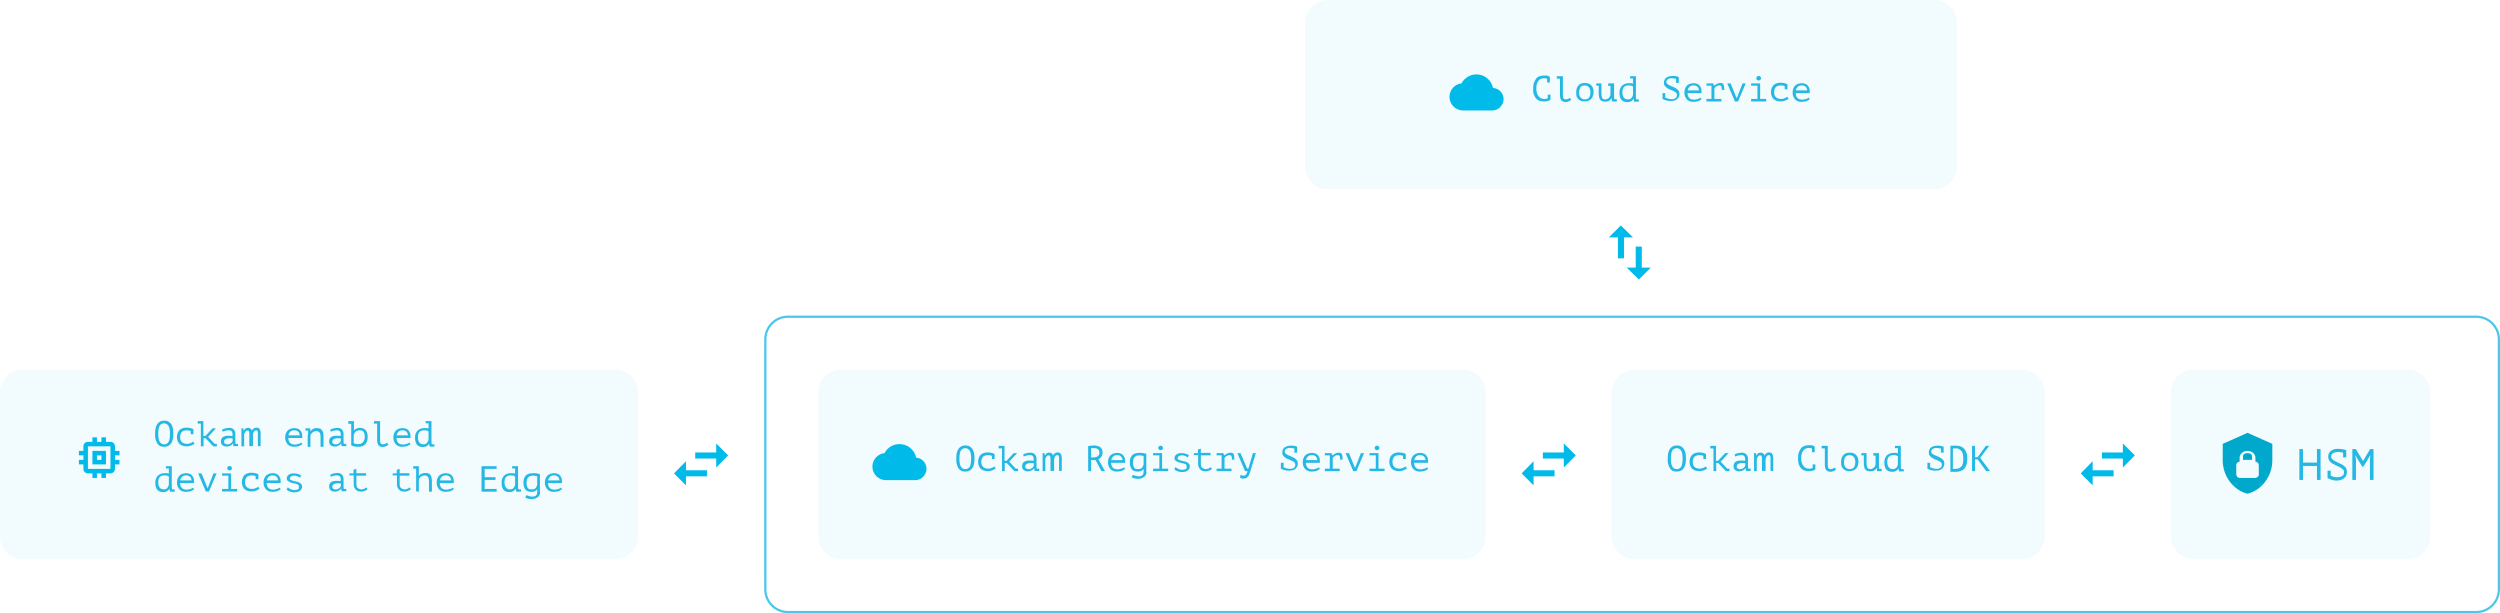 <?xml version="1.0" encoding="utf-8"?>
<!-- Generator: Adobe Illustrator 24.3.0, SVG Export Plug-In . SVG Version: 6.00 Build 0)  -->
<svg version="1.1" id="Warstwa_1" xmlns="http://www.w3.org/2000/svg" xmlns:xlink="http://www.w3.org/1999/xlink" x="0px" y="0px"
	 viewBox="0 0 1109 272" style="enable-background:new 0 0 1109 272;" xml:space="preserve">
<style type="text/css">
	.st0{fill-rule:evenodd;clip-rule:evenodd;fill:#25B8E4;fill-opacity:6.000000e-02;}
	.st1{fill:#00BAE9;}
	.st2{fill:#25B8E4;}
	.st3{fill:#00A8CC;}
	.st4{enable-background:new    ;}
	.st5{fill:none;stroke:#4BC7EC;}
</style>
<g id="Content">
	<g id="registery" transform="translate(-165, -776)">
		<g id="register_infographic" transform="translate(165, 776)">
			<path id="Rectangle-Copy-15" class="st0" d="M373,164h276c5.5,0,10,4.5,10,10v64c0,5.5-4.5,10-10,10H373c-5.5,0-10-4.5-10-10v-64
				C363,168.5,367.5,164,373,164z"/>
			<path id="Rectangle-Copy-15_1_" class="st0" d="M725,164h172c5.5,0,10,4.5,10,10v64c0,5.5-4.5,10-10,10H725c-5.5,0-10-4.5-10-10
				v-64C715,168.5,719.5,164,725,164z"/>
			<g id="Group" transform="translate(671, 190)">
				
					<g id="icon_x2F_fingerprint-copy" transform="translate(16, 16) rotate(-270) translate(-16, -16) ">
					<path id="Shape" class="st1" d="M12,4L6.7,9.3h4v9.3h2.7V9.3h4 M21.3,22.7v-9.3h-2.7v9.3h-4L20,28l5.3-5.3H21.3z"/>
				</g>
			</g>
			<g id="Group_1_" transform="translate(295, 190)">
				
					<g id="icon_x2F_fingerprint-copy_1_" transform="translate(16, 16) rotate(-270) translate(-16, -16) ">
					<path id="Shape_1_" class="st1" d="M12,4L6.7,9.3h4v9.3h2.7V9.3h4 M21.3,22.7v-9.3h-2.7v9.3h-4L20,28l5.3-5.3H21.3z"/>
				</g>
			</g>
			<path id="Rectangle-Copy-15_2_" class="st0" d="M973,164h95c5.5,0,10,4.5,10,10v64c0,5.5-4.5,10-10,10h-95c-5.5,0-10-4.5-10-10
				v-64C963,168.5,967.5,164,973,164z"/>
			<polygon id="Path" class="st2" points="1021.6,212.9 1021.6,206.7 1027.8,206.7 1027.8,212.9 1029.4,212.9 1029.4,199.2 
				1027.8,199.2 1027.8,205.2 1021.6,205.2 1021.6,199.2 1020,199.2 1020,212.9 			"/>
			<path id="Path_1_" class="st2" d="M1036.4,213.2c0.7,0,1.4-0.1,2-0.3c0.6-0.2,1.1-0.4,1.5-0.8s0.7-0.7,0.9-1.2
				c0.2-0.5,0.3-1,0.3-1.6c0-0.7-0.2-1.3-0.5-1.8c-0.4-0.5-0.8-0.9-1.3-1.2c-0.5-0.3-1.1-0.6-1.7-0.9c-0.6-0.3-1.2-0.5-1.7-0.8
				c-0.5-0.3-1-0.6-1.3-0.9c-0.4-0.3-0.5-0.8-0.5-1.3c0-0.3,0.1-0.5,0.2-0.7c0.1-0.2,0.3-0.4,0.6-0.6c0.2-0.2,0.5-0.3,0.9-0.4
				c0.3-0.1,0.7-0.2,1.2-0.2c0.4,0,0.9,0,1.3,0.1c0.4,0.1,0.8,0.1,1.1,0.2l0,0v2.1h1.4v-3.1l0-0.1h0v0l0,0c-0.4-0.2-0.9-0.3-1.5-0.4
				c-0.6-0.1-1.4-0.2-2.1-0.2c-0.7,0-1.3,0.1-1.8,0.2c-0.6,0.2-1,0.4-1.4,0.7c-0.4,0.3-0.7,0.7-0.9,1.1c-0.2,0.4-0.3,0.9-0.3,1.4
				c0,0.8,0.2,1.4,0.5,1.9c0.4,0.5,0.8,0.9,1.3,1.2c0.5,0.3,1.1,0.6,1.7,0.9c0.6,0.2,1.2,0.5,1.7,0.8c0.5,0.3,1,0.6,1.3,0.9
				c0.4,0.3,0.5,0.8,0.5,1.3c0,0.4-0.1,0.7-0.2,1s-0.4,0.5-0.7,0.7s-0.6,0.3-1,0.4c-0.4,0.1-0.8,0.1-1.2,0.1c-0.5,0-1-0.1-1.5-0.2
				c-0.5-0.1-0.9-0.3-1.3-0.5l0,0v-2.2h-1.4v3.2l0,0.1c0.2,0.1,0.4,0.2,0.7,0.3s0.6,0.3,1,0.4s0.8,0.2,1.2,0.3
				C1035.4,213.1,1035.9,213.2,1036.4,213.2z"/>
			<polygon id="Path_2_" class="st2" points="1045.1,212.9 1045.1,203.8 1044.8,202 1044.9,202 1045.8,203.6 1047.9,207 1048.4,207 
				1050.4,203.7 1051.4,202 1051.5,202 1051.3,203.8 1051.3,212.9 1052.9,212.9 1052.9,199.2 1051.4,199.2 1048.3,204.4 
				1048.2,204.4 1045,199.2 1043.5,199.2 1043.5,212.9 			"/>
			<path id="Shape_2_" class="st3" d="M997,192l-11,4.9v7.4c0,6.8,4.7,13.2,11,14.7c6.3-1.5,11-7.9,11-14.7v-7.4L997,192 M997,200
				c1.8,0,3.5,1.3,3.5,3v1.8c0.8,0,1.5,0.7,1.5,1.6v4.2c0,0.7-0.8,1.4-1.6,1.4h-6.9c-0.8,0-1.5-0.7-1.5-1.6v-4.2
				c0-0.7,0.8-1.4,1.5-1.4V203C993.5,201.3,995.2,200,997,200 M997,201c-1.1,0-2,0.5-2,1.4v1.6h4v-1.6C999,201.5,998.1,201,997,201z
				"/>
			<g id="Group_2_" transform="translate(919, 190)">
				
					<g id="icon_x2F_fingerprint-copy_2_" transform="translate(16, 16) rotate(-270) translate(-16, -16) ">
					<path id="Shape_3_" class="st1" d="M12,4L6.7,9.3h4v9.3h2.7V9.3h4 M21.3,22.7v-9.3h-2.7v9.3h-4L20,28l5.3-5.3H21.3z"/>
				</g>
			</g>
			<path id="Path_3_" class="st1" d="M406.4,203c-0.7-3.4-3.7-6-7.4-6c-2.9,0-5.4,1.6-6.6,4c-3,0.3-5.4,2.9-5.4,6c0,3.3,2.7,6,6,6
				h13c1.3,0,2.6-0.5,3.5-1.5s1.5-2.2,1.5-3.5C411,205.4,409,203.2,406.4,203z"/>
			<path id="Rectangle-Copy-15_3_" class="st0" d="M10,164h263c5.5,0,10,4.5,10,10v64c0,5.5-4.5,10-10,10H10c-5.5,0-10-4.5-10-10
				v-64C0,168.5,4.5,164,10,164z"/>
			<path id="Shape_4_" class="st1" d="M49,208H39v-10h10 M53,202v-2h-2v-2c0-1.1-0.9-2-2-2h-2v-2h-2v2h-2v-2h-2v2h-2
				c-1.1,0-2,0.9-2,2v2h-2v2h2v2h-2v2h2v2c0,1.1,0.9,2,2,2h2v2h2v-2h2v2h2v-2h2c1.1,0,2-0.9,2-2v-2h2v-2h-2v-2 M45,204h-2v-2h2
				 M47,200h-6v6h6V200z"/>
			<g class="st4">
				<path class="st2" d="M424.2,203.4c0-1.9,0.3-3.3,1-4.3c0.7-1,1.7-1.5,3-1.5c0.7,0,1.4,0.1,1.9,0.4c0.5,0.3,0.9,0.7,1.3,1.2
					c0.3,0.5,0.5,1.1,0.7,1.8c0.1,0.7,0.2,1.5,0.2,2.4c0,1.9-0.3,3.3-1,4.3c-0.7,1-1.7,1.5-3.1,1.5c-0.7,0-1.4-0.1-1.9-0.4
					c-0.5-0.3-0.9-0.7-1.2-1.2c-0.3-0.5-0.5-1.1-0.7-1.8C424.2,205.1,424.2,204.3,424.2,203.4z M425.6,203.4c0,0.6,0,1.2,0.1,1.8
					s0.2,1,0.4,1.5c0.2,0.4,0.5,0.8,0.8,1c0.3,0.3,0.8,0.4,1.3,0.4c0.9,0,1.6-0.4,2-1.1c0.4-0.7,0.6-1.9,0.6-3.5
					c0-0.6,0-1.2-0.1-1.8c-0.1-0.6-0.2-1.1-0.4-1.5c-0.2-0.4-0.5-0.8-0.8-1c-0.3-0.2-0.8-0.4-1.3-0.4c-0.9,0-1.6,0.4-2,1.1
					C425.8,200.7,425.6,201.8,425.6,203.4z"/>
				<path class="st2" d="M440,202.2c-0.2-0.1-0.5-0.2-0.8-0.2c-0.3-0.1-0.6-0.1-0.8-0.1c-1,0-1.8,0.2-2.3,0.7
					c-0.5,0.5-0.8,1.3-0.8,2.3c0,0.5,0.1,0.9,0.2,1.3c0.1,0.4,0.4,0.7,0.6,0.9s0.6,0.5,1,0.6c0.4,0.1,0.8,0.2,1.3,0.2
					c0.5,0,1-0.1,1.5-0.3c0.5-0.2,0.9-0.4,1.2-0.7l0.6,0.9c-0.1,0.1-0.3,0.3-0.6,0.4c-0.2,0.1-0.5,0.3-0.8,0.4s-0.6,0.2-1,0.3
					c-0.4,0.1-0.7,0.1-1.2,0.1c-0.7,0-1.3-0.1-1.8-0.3c-0.5-0.2-1-0.5-1.3-0.8c-0.4-0.4-0.6-0.8-0.8-1.3c-0.2-0.5-0.3-1.1-0.3-1.7
					c0-0.7,0.1-1.3,0.3-1.8c0.2-0.5,0.5-1,0.8-1.3c0.4-0.4,0.8-0.6,1.3-0.8c0.5-0.2,1.1-0.3,1.7-0.3c0.8,0,1.4,0.1,1.9,0.2
					c0.5,0.1,0.9,0.3,1.3,0.5l0,0v2.2H440V202.2z"/>
				<path class="st2" d="M443,197.8h2.6v6.6h0.9l3.2-3.4h1.5l-3.5,3.8l2.9,3.1h1v1.1h-1.6l-3.4-3.6h-0.9v3.6h-1.2v-10.1H443V197.8z"
					/>
				<path class="st2" d="M453.9,201.6c0.5-0.3,1-0.5,1.6-0.6c0.6-0.1,1.1-0.2,1.7-0.2c0.5,0,1,0.1,1.3,0.3s0.6,0.4,0.8,0.7
					s0.3,0.6,0.4,0.9s0.1,0.7,0.1,1c0,0.4,0,0.8,0,1.3c0,0.5,0,0.9,0,1.4c0,0.5,0,1,0.1,1.5h1.1v1h-2.1l-0.1-1.2h-0.1
					c-0.1,0.1-0.2,0.2-0.3,0.4s-0.3,0.3-0.5,0.4c-0.2,0.1-0.5,0.3-0.8,0.4c-0.3,0.1-0.7,0.2-1.1,0.2c-0.8,0-1.4-0.2-1.9-0.6
					s-0.7-1-0.7-1.7c0-0.5,0.1-1,0.4-1.4c0.2-0.4,0.6-0.6,1-0.8c0.4-0.2,1-0.3,1.6-0.3c0.6,0,1.4,0,2.1,0.1c0.1-0.5,0.1-0.9,0-1.2
					c0-0.3-0.1-0.6-0.3-0.8c-0.1-0.2-0.3-0.3-0.6-0.4c-0.2-0.1-0.5-0.1-0.9-0.1c-0.5,0-0.9,0.1-1.4,0.2c-0.4,0.1-0.8,0.3-1.2,0.4
					L453.9,201.6z M456.3,208.1c0.3,0,0.6,0,0.8-0.1c0.3-0.1,0.5-0.2,0.7-0.4c0.2-0.1,0.4-0.3,0.5-0.5s0.2-0.3,0.3-0.5v-1.1
					c-0.6-0.1-1.1-0.1-1.5-0.1c-0.5,0-0.9,0.1-1.2,0.2c-0.3,0.1-0.6,0.3-0.8,0.5c-0.2,0.2-0.3,0.5-0.3,0.8c0,0.4,0.1,0.7,0.4,0.9
					C455.3,207.9,455.7,208.1,456.3,208.1z"/>
				<path class="st2" d="M466,209v-5.3c0-0.2,0-0.4,0-0.6s-0.1-0.4-0.1-0.6c-0.1-0.2-0.1-0.3-0.3-0.4c-0.1-0.1-0.3-0.1-0.4-0.1
					c-0.4,0-0.7,0.1-0.9,0.4s-0.4,0.7-0.6,1.1v5.5h-1.2v-8h0.8l0.2,1h0.1c0.1-0.2,0.2-0.3,0.3-0.5c0.1-0.1,0.2-0.3,0.4-0.4
					c0.1-0.1,0.3-0.2,0.5-0.2c0.2-0.1,0.4-0.1,0.7-0.1c0.2,0,0.3,0,0.5,0.1c0.2,0,0.3,0.1,0.5,0.2c0.1,0.1,0.3,0.2,0.4,0.4
					c0.1,0.2,0.2,0.4,0.2,0.6c0.2-0.4,0.5-0.7,0.8-1c0.3-0.2,0.7-0.4,1.3-0.4c0.4,0,0.6,0.1,0.9,0.2c0.2,0.1,0.4,0.3,0.5,0.5
					c0.1,0.2,0.2,0.5,0.3,0.8c0,0.3,0.1,0.6,0.1,1v5.7h-1.2v-5.4c0-0.2,0-0.4,0-0.6c0-0.2-0.1-0.4-0.1-0.5c-0.1-0.1-0.1-0.3-0.2-0.4
					c-0.1-0.1-0.2-0.1-0.4-0.1c-0.4,0-0.7,0.1-0.9,0.4c-0.3,0.3-0.4,0.7-0.6,1.3v5.3H466z"/>
				<path class="st2" d="M482.6,197.9c0.4-0.1,0.9-0.1,1.4-0.2c0.5,0,1-0.1,1.4-0.1c0.5,0,1,0.1,1.4,0.2s0.8,0.3,1.2,0.5
					c0.3,0.2,0.6,0.6,0.8,1s0.3,0.9,0.3,1.4c0,0.4-0.1,0.8-0.2,1.2s-0.3,0.6-0.5,0.9s-0.4,0.4-0.6,0.6s-0.4,0.3-0.6,0.3l3,5.3h-1.6
					l-2.6-4.9h-2v4.9h-1.3V197.9z M485.5,198.8c-0.1,0-0.3,0-0.4,0s-0.3,0-0.4,0c-0.1,0-0.3,0-0.4,0c-0.1,0-0.2,0-0.3,0v4.1h1.2
					c0.7,0,1.3-0.2,1.8-0.5c0.5-0.4,0.7-0.9,0.7-1.7c0-0.6-0.2-1-0.6-1.4C486.7,199,486.2,198.8,485.5,198.8z"/>
				<path class="st2" d="M499.1,208c-0.2,0.2-0.4,0.3-0.7,0.5c-0.3,0.1-0.5,0.3-0.9,0.4c-0.3,0.1-0.6,0.2-1,0.2s-0.7,0.1-1,0.1
					c-0.6,0-1.2-0.1-1.7-0.3c-0.5-0.2-0.9-0.5-1.2-0.8c-0.3-0.4-0.6-0.8-0.8-1.3c-0.2-0.5-0.3-1.1-0.3-1.7c0-0.7,0.1-1.3,0.3-1.8
					c0.2-0.5,0.5-1,0.8-1.3c0.4-0.4,0.8-0.6,1.3-0.8s1.1-0.3,1.7-0.3c0.4,0,0.9,0.1,1.3,0.2s0.8,0.3,1.2,0.7
					c0.3,0.3,0.6,0.8,0.8,1.3c0.2,0.6,0.2,1.3,0.2,2.2h-6.2c0,1,0.3,1.7,0.8,2.2c0.5,0.5,1.2,0.7,2.1,0.7c0.3,0,0.6,0,0.9-0.1
					c0.3-0.1,0.6-0.2,0.8-0.2c0.3-0.1,0.5-0.2,0.7-0.3c0.2-0.1,0.3-0.2,0.5-0.3L499.1,208z M495.7,201.9c-0.4,0-0.7,0-1,0.1
					c-0.3,0.1-0.6,0.2-0.8,0.4c-0.2,0.2-0.4,0.4-0.6,0.7c-0.2,0.3-0.3,0.6-0.3,1h5c-0.1-0.7-0.3-1.2-0.7-1.6
					S496.3,201.9,495.7,201.9z"/>
				<path class="st2" d="M508.6,209.4c0,0.5-0.1,0.9-0.3,1.3c-0.2,0.4-0.5,0.7-0.8,0.9c-0.3,0.2-0.7,0.4-1.2,0.6
					c-0.4,0.1-0.9,0.2-1.5,0.2c-0.6,0-1.2-0.1-1.6-0.2s-0.9-0.3-1.2-0.5l0.6-1.1c0.1,0.1,0.2,0.2,0.4,0.2c0.2,0.1,0.3,0.2,0.5,0.2
					s0.4,0.1,0.6,0.2c0.2,0,0.5,0.1,0.7,0.1c0.5,0,0.9,0,1.2-0.1c0.3-0.1,0.6-0.2,0.8-0.4c0.2-0.2,0.3-0.4,0.4-0.7s0.1-0.6,0.1-1.1
					v-0.9h-0.1c-0.2,0.4-0.6,0.6-0.9,0.8c-0.4,0.2-0.9,0.3-1.5,0.3c-1.2,0-2.1-0.3-2.7-1c-0.6-0.7-0.9-1.7-0.9-3.2
					c0-1.4,0.4-2.4,1.1-3.1c0.7-0.7,1.8-1,3.2-1c0.7,0,1.2,0,1.7,0.1c0.5,0.1,0.9,0.2,1.3,0.3V209.4z M505,208.1
					c0.6,0,1.2-0.2,1.5-0.5c0.4-0.3,0.6-0.9,0.8-1.5v-3.8c-0.5-0.2-1.1-0.3-2-0.3c-0.8,0-1.5,0.2-2,0.8c-0.5,0.5-0.7,1.3-0.7,2.3
					c0,0.5,0,0.9,0.1,1.3c0.1,0.4,0.2,0.7,0.4,1s0.4,0.5,0.7,0.6C504.2,208,504.6,208.1,505,208.1z"/>
				<path class="st2" d="M511.5,209v-1.1h2.8v-5.9h-2.8V201h4v6.9h2.7v1.1H511.5z M513.8,198.7c0-0.3,0.1-0.5,0.3-0.7
					c0.2-0.2,0.4-0.3,0.7-0.3c0.3,0,0.6,0.1,0.8,0.3s0.3,0.5,0.3,0.7c0,0.3-0.1,0.5-0.3,0.7c-0.2,0.2-0.5,0.3-0.8,0.3
					c-0.3,0-0.5-0.1-0.7-0.3C513.9,199.2,513.8,199,513.8,198.7z"/>
				<path class="st2" d="M526.4,206.8c0-0.3-0.1-0.6-0.4-0.8c-0.3-0.2-0.6-0.3-1-0.4c-0.4-0.1-0.8-0.2-1.3-0.3
					c-0.5-0.1-0.9-0.2-1.3-0.4s-0.7-0.4-1-0.6c-0.3-0.3-0.4-0.7-0.4-1.1c0-0.4,0.1-0.8,0.3-1c0.2-0.3,0.4-0.5,0.7-0.7s0.6-0.3,1-0.4
					c0.4-0.1,0.8-0.1,1.2-0.1c0.7,0,1.4,0.1,1.9,0.3c0.5,0.2,1,0.4,1.3,0.6l-0.5,1c-0.4-0.2-0.7-0.4-1.1-0.6
					c-0.4-0.2-0.9-0.3-1.5-0.3c-0.2,0-0.5,0-0.7,0.1c-0.2,0-0.4,0.1-0.6,0.2c-0.2,0.1-0.3,0.2-0.4,0.4c-0.1,0.2-0.2,0.3-0.2,0.6
					c0,0.3,0.1,0.5,0.4,0.6c0.3,0.1,0.6,0.3,1,0.4s0.8,0.2,1.3,0.3c0.5,0.1,0.9,0.2,1.3,0.4s0.7,0.4,1,0.7c0.3,0.3,0.4,0.7,0.4,1.2
					c0,0.7-0.3,1.3-0.9,1.8c-0.6,0.5-1.5,0.7-2.6,0.7c-0.4,0-0.7,0-1-0.1c-0.3-0.1-0.7-0.1-1-0.3c-0.3-0.1-0.6-0.2-0.8-0.4
					c-0.2-0.1-0.4-0.3-0.6-0.4l0.6-1c0.1,0.1,0.3,0.3,0.5,0.4c0.2,0.1,0.4,0.3,0.7,0.4s0.5,0.2,0.8,0.3c0.3,0.1,0.6,0.1,0.9,0.1
					c0.3,0,0.6,0,0.8-0.1c0.2,0,0.5-0.1,0.7-0.2s0.3-0.2,0.5-0.4C526.3,207.3,526.4,207.1,526.4,206.8z"/>
				<path class="st2" d="M529.5,201h1.9v-1.6l1.3-0.4v1.9h4.3v1.1h-4.3v3.8c0,0.8,0.2,1.4,0.6,1.7s0.9,0.6,1.6,0.6
					c0.5,0,0.9-0.1,1.3-0.3c0.4-0.2,0.7-0.4,1-0.6l0.4,0.9c-0.4,0.3-0.8,0.5-1.3,0.7c-0.5,0.2-1,0.3-1.6,0.3c-0.4,0-0.8-0.1-1.2-0.2
					c-0.4-0.1-0.7-0.3-1-0.6c-0.3-0.3-0.5-0.6-0.7-1c-0.2-0.4-0.3-0.9-0.3-1.4v-4h-1.9V201z"/>
				<path class="st2" d="M539.7,209v-1.1h2.2v-5.9h-2.2V201h3l0.3,1h0.1c0.4-0.3,0.8-0.6,1.2-0.8c0.4-0.2,1-0.4,1.6-0.4
					c0.4,0,0.7,0.1,0.9,0.2s0.4,0.3,0.5,0.6s0.2,0.6,0.2,1c0,0.4,0.1,0.8,0.1,1.3l-1.1,0c0-0.7-0.1-1.2-0.2-1.5
					c-0.1-0.3-0.4-0.5-0.7-0.5c-0.3,0-0.6,0-0.9,0.1c-0.3,0.1-0.5,0.2-0.7,0.4c-0.2,0.1-0.4,0.3-0.5,0.4c-0.1,0.1-0.2,0.3-0.3,0.4
					v4.7h3.1v1.1H539.7z"/>
				<path class="st2" d="M553.2,207.8h0.6l2-6.8h1.3l-2.2,7.2c-0.1,0.4-0.2,0.8-0.4,1.3s-0.3,0.9-0.5,1.3c-0.2,0.4-0.5,0.8-0.9,1.1
					c-0.4,0.3-0.9,0.4-1.5,0.4c-0.1,0-0.3,0-0.4,0c-0.2,0-0.3-0.1-0.5-0.1c-0.1,0-0.3-0.1-0.4-0.2c-0.1-0.1-0.2-0.1-0.3-0.2l0.4-1.2
					c0.1,0.1,0.2,0.1,0.3,0.2s0.2,0.1,0.4,0.1c0.1,0,0.3,0.1,0.4,0.1c0.1,0,0.2,0,0.3,0c0.8,0,1.3-0.7,1.6-2h-1.1l-3.4-8h1.4
					L553.2,207.8z"/>
				<path class="st2" d="M569.8,207.4c0.3,0.2,0.7,0.3,1.1,0.4c0.4,0.1,0.8,0.2,1.2,0.2c0.4,0,0.7,0,1-0.1s0.6-0.2,0.8-0.3
					c0.2-0.2,0.4-0.3,0.5-0.6c0.1-0.2,0.2-0.5,0.2-0.8c0-0.4-0.1-0.8-0.4-1.1c-0.3-0.3-0.7-0.5-1.1-0.7c-0.4-0.2-0.9-0.4-1.4-0.6
					c-0.5-0.2-1-0.4-1.4-0.7s-0.8-0.6-1.1-1c-0.3-0.4-0.4-0.9-0.4-1.5c0-0.4,0.1-0.8,0.3-1.2c0.2-0.4,0.4-0.7,0.7-0.9
					c0.3-0.2,0.7-0.4,1.2-0.6c0.5-0.1,1-0.2,1.5-0.2c0.6,0,1.2,0,1.7,0.1s0.9,0.2,1.2,0.4l0,0v0h0l0,0v2.6h-1.2V199
					c-0.3-0.1-0.6-0.1-0.9-0.2c-0.3,0-0.7-0.1-1-0.1c-0.4,0-0.7,0-1,0.1c-0.3,0.1-0.5,0.2-0.7,0.3c-0.2,0.1-0.3,0.3-0.5,0.5
					c-0.1,0.2-0.2,0.4-0.2,0.6c0,0.4,0.1,0.8,0.4,1c0.3,0.3,0.7,0.5,1.1,0.7s0.9,0.4,1.4,0.6c0.5,0.2,1,0.5,1.4,0.7
					c0.4,0.3,0.8,0.6,1.1,1c0.3,0.4,0.4,0.9,0.4,1.5c0,0.5-0.1,0.9-0.3,1.3s-0.4,0.7-0.8,1c-0.3,0.3-0.7,0.5-1.2,0.6s-1,0.2-1.6,0.2
					c-0.4,0-0.8,0-1.2-0.1c-0.4-0.1-0.7-0.1-1-0.2c-0.3-0.1-0.6-0.2-0.8-0.3c-0.2-0.1-0.4-0.2-0.6-0.3l0,0v-2.6h1.2V207.4z"/>
				<path class="st2" d="M585.5,208c-0.2,0.2-0.4,0.3-0.7,0.5c-0.3,0.1-0.5,0.3-0.9,0.4c-0.3,0.1-0.6,0.2-1,0.2s-0.7,0.1-1,0.1
					c-0.6,0-1.2-0.1-1.7-0.3c-0.5-0.2-0.9-0.5-1.2-0.8s-0.6-0.8-0.8-1.3c-0.2-0.5-0.3-1.1-0.3-1.7c0-0.7,0.1-1.3,0.3-1.8
					c0.2-0.5,0.5-1,0.8-1.3c0.4-0.4,0.8-0.6,1.3-0.8c0.5-0.2,1.1-0.3,1.7-0.3c0.4,0,0.9,0.1,1.3,0.2s0.8,0.3,1.2,0.7
					c0.3,0.3,0.6,0.8,0.8,1.3c0.2,0.6,0.2,1.3,0.2,2.2h-6.2c0,1,0.3,1.7,0.8,2.2c0.5,0.5,1.2,0.7,2.1,0.7c0.3,0,0.6,0,0.9-0.1
					c0.3-0.1,0.5-0.2,0.8-0.2c0.3-0.1,0.5-0.2,0.7-0.3c0.2-0.1,0.3-0.2,0.5-0.3L585.5,208z M582.1,201.9c-0.4,0-0.7,0-1,0.1
					c-0.3,0.1-0.6,0.2-0.8,0.4c-0.2,0.2-0.4,0.4-0.6,0.7s-0.3,0.6-0.3,1h5c-0.1-0.7-0.3-1.2-0.7-1.6
					C583.3,202.1,582.7,201.9,582.1,201.9z"/>
				<path class="st2" d="M587.7,209v-1.1h2.2v-5.9h-2.2V201h3l0.3,1h0.1c0.4-0.3,0.8-0.6,1.2-0.8c0.4-0.2,1-0.4,1.6-0.4
					c0.4,0,0.7,0.1,0.9,0.2s0.4,0.3,0.5,0.6c0.1,0.3,0.2,0.6,0.2,1c0,0.4,0.1,0.8,0.1,1.3l-1.1,0c0-0.7-0.1-1.2-0.2-1.5
					c-0.1-0.3-0.4-0.5-0.7-0.5c-0.3,0-0.6,0-0.9,0.1c-0.3,0.1-0.5,0.2-0.7,0.4c-0.2,0.1-0.4,0.3-0.5,0.4c-0.1,0.1-0.2,0.3-0.3,0.4
					v4.7h3.1v1.1H587.7z"/>
				<path class="st2" d="M601,207.4h0.2l2.5-6.4h1.4l-3.4,8h-1.4l-3.4-8h1.5L601,207.4z"/>
				<path class="st2" d="M607.5,209v-1.1h2.8v-5.9h-2.8V201h4v6.9h2.7v1.1H607.5z M609.8,198.7c0-0.3,0.1-0.5,0.3-0.7
					s0.4-0.3,0.7-0.3c0.3,0,0.6,0.1,0.8,0.3s0.3,0.5,0.3,0.7c0,0.3-0.1,0.5-0.3,0.7c-0.2,0.2-0.5,0.3-0.8,0.3
					c-0.3,0-0.5-0.1-0.7-0.3C609.9,199.2,609.8,199,609.8,198.7z"/>
				<path class="st2" d="M622.4,202.2c-0.2-0.1-0.5-0.2-0.8-0.2c-0.3-0.1-0.6-0.1-0.8-0.1c-1,0-1.8,0.2-2.3,0.7s-0.8,1.3-0.8,2.3
					c0,0.5,0.1,0.9,0.2,1.3s0.4,0.7,0.6,0.9s0.6,0.5,1,0.6c0.4,0.1,0.8,0.2,1.3,0.2c0.5,0,1-0.1,1.5-0.3c0.5-0.2,0.9-0.4,1.2-0.7
					l0.6,0.9c-0.1,0.1-0.3,0.3-0.6,0.4c-0.2,0.1-0.5,0.3-0.8,0.4c-0.3,0.1-0.6,0.2-1,0.3c-0.4,0.1-0.7,0.1-1.2,0.1
					c-0.7,0-1.3-0.1-1.8-0.3c-0.5-0.2-1-0.5-1.3-0.8c-0.4-0.4-0.6-0.8-0.8-1.3c-0.2-0.5-0.3-1.1-0.3-1.7c0-0.7,0.1-1.3,0.3-1.8
					c0.2-0.5,0.5-1,0.8-1.3c0.4-0.4,0.8-0.6,1.3-0.8c0.5-0.2,1.1-0.3,1.7-0.3c0.8,0,1.4,0.1,1.9,0.2c0.5,0.1,0.9,0.3,1.3,0.5l0,0
					v2.2h-1.2V202.2z"/>
				<path class="st2" d="M633.5,208c-0.2,0.2-0.4,0.3-0.7,0.5c-0.3,0.1-0.5,0.3-0.9,0.4c-0.3,0.1-0.6,0.2-1,0.2s-0.7,0.1-1,0.1
					c-0.6,0-1.2-0.1-1.7-0.3c-0.5-0.2-0.9-0.5-1.2-0.8s-0.6-0.8-0.8-1.3c-0.2-0.5-0.3-1.1-0.3-1.7c0-0.7,0.1-1.3,0.3-1.8
					c0.2-0.5,0.5-1,0.8-1.3c0.4-0.4,0.8-0.6,1.3-0.8c0.5-0.2,1.1-0.3,1.7-0.3c0.4,0,0.9,0.1,1.3,0.2s0.8,0.3,1.2,0.7
					c0.3,0.3,0.6,0.8,0.8,1.3c0.2,0.6,0.2,1.3,0.2,2.2h-6.2c0,1,0.3,1.7,0.8,2.2c0.5,0.5,1.2,0.7,2.1,0.7c0.3,0,0.6,0,0.9-0.1
					c0.3-0.1,0.5-0.2,0.8-0.2c0.3-0.1,0.5-0.2,0.7-0.3c0.2-0.1,0.3-0.2,0.5-0.3L633.5,208z M630.1,201.9c-0.4,0-0.7,0-1,0.1
					c-0.3,0.1-0.6,0.2-0.8,0.4c-0.2,0.2-0.4,0.4-0.6,0.7s-0.3,0.6-0.3,1h5c-0.1-0.7-0.3-1.2-0.7-1.6
					C631.3,202.1,630.7,201.9,630.1,201.9z"/>
			</g>
			<g class="st4">
				<path class="st2" d="M68.8,192.4c0-1.9,0.3-3.3,1-4.3c0.7-1,1.7-1.5,3-1.5c0.7,0,1.4,0.1,1.9,0.4c0.5,0.3,0.9,0.7,1.3,1.2
					c0.3,0.5,0.5,1.1,0.7,1.8c0.1,0.7,0.2,1.5,0.2,2.4c0,1.9-0.3,3.3-1,4.3c-0.7,1-1.7,1.5-3.1,1.5c-0.7,0-1.4-0.1-1.9-0.4
					c-0.5-0.3-0.9-0.7-1.2-1.2c-0.3-0.5-0.5-1.1-0.7-1.8C68.8,194.1,68.8,193.3,68.8,192.4z M70.2,192.4c0,0.6,0,1.2,0.1,1.8
					s0.2,1,0.4,1.5c0.2,0.4,0.5,0.8,0.8,1c0.3,0.3,0.8,0.4,1.3,0.4c0.9,0,1.6-0.4,2-1.1c0.4-0.7,0.6-1.9,0.6-3.5
					c0-0.6,0-1.2-0.1-1.8c-0.1-0.6-0.2-1.1-0.4-1.5c-0.2-0.4-0.5-0.8-0.8-1c-0.3-0.2-0.8-0.4-1.3-0.4c-0.9,0-1.6,0.4-2,1.1
					C70.4,189.7,70.2,190.8,70.2,192.4z"/>
				<path class="st2" d="M84.6,191.2c-0.2-0.1-0.5-0.2-0.8-0.2c-0.3-0.1-0.6-0.1-0.8-0.1c-1,0-1.8,0.2-2.3,0.7
					c-0.5,0.5-0.8,1.3-0.8,2.3c0,0.5,0.1,0.9,0.2,1.3c0.1,0.4,0.4,0.7,0.6,0.9s0.6,0.5,1,0.6c0.4,0.1,0.8,0.2,1.3,0.2
					c0.5,0,1-0.1,1.5-0.3c0.5-0.2,0.9-0.4,1.2-0.7l0.6,0.9c-0.1,0.1-0.3,0.3-0.6,0.4c-0.2,0.1-0.5,0.3-0.8,0.4s-0.6,0.2-1,0.3
					c-0.4,0.1-0.7,0.1-1.2,0.1c-0.7,0-1.3-0.1-1.8-0.3c-0.5-0.2-1-0.5-1.3-0.8c-0.4-0.4-0.6-0.8-0.8-1.3c-0.2-0.5-0.3-1.1-0.3-1.7
					c0-0.7,0.1-1.3,0.3-1.8c0.2-0.5,0.5-1,0.8-1.3c0.4-0.4,0.8-0.6,1.3-0.8c0.5-0.2,1.1-0.3,1.7-0.3c0.8,0,1.4,0.1,1.9,0.2
					c0.5,0.1,0.9,0.3,1.3,0.5l0,0v2.2h-1.2V191.2z"/>
				<path class="st2" d="M87.6,186.8h2.6v6.6h0.9l3.2-3.4h1.5l-3.5,3.8l2.9,3.1h1v1.1h-1.6l-3.4-3.6h-0.9v3.6h-1.2v-10.1h-1.4V186.8
					z"/>
				<path class="st2" d="M98.5,190.6c0.5-0.3,1-0.5,1.6-0.6c0.6-0.1,1.1-0.2,1.7-0.2c0.5,0,1,0.1,1.3,0.3s0.6,0.4,0.8,0.7
					s0.3,0.6,0.4,0.9s0.1,0.7,0.1,1c0,0.4,0,0.8,0,1.3c0,0.5,0,0.9,0,1.4c0,0.5,0,1,0.1,1.5h1.1v1h-2.1l-0.1-1.2h-0.1
					c-0.1,0.1-0.2,0.2-0.3,0.4s-0.3,0.3-0.5,0.4c-0.2,0.1-0.5,0.3-0.8,0.4c-0.3,0.1-0.7,0.2-1.1,0.2c-0.8,0-1.4-0.2-1.9-0.6
					s-0.7-1-0.7-1.7c0-0.5,0.1-1,0.4-1.4c0.2-0.4,0.6-0.6,1-0.8c0.4-0.2,1-0.3,1.6-0.3c0.6,0,1.4,0,2.1,0.1c0.1-0.5,0.1-0.9,0-1.2
					c0-0.3-0.1-0.6-0.3-0.8c-0.1-0.2-0.3-0.3-0.6-0.4c-0.2-0.1-0.5-0.1-0.9-0.1c-0.5,0-0.9,0.1-1.4,0.2c-0.4,0.1-0.8,0.3-1.2,0.4
					L98.5,190.6z M100.9,197.1c0.3,0,0.6,0,0.8-0.1c0.3-0.1,0.5-0.2,0.7-0.4c0.2-0.1,0.4-0.3,0.5-0.5s0.2-0.3,0.3-0.5v-1.1
					c-0.6-0.1-1.1-0.1-1.5-0.1c-0.5,0-0.9,0.1-1.2,0.2c-0.3,0.1-0.6,0.3-0.8,0.5c-0.2,0.2-0.3,0.5-0.3,0.8c0,0.4,0.1,0.7,0.4,0.9
					C99.9,196.9,100.3,197.1,100.9,197.1z"/>
				<path class="st2" d="M110.6,198v-5.3c0-0.2,0-0.4,0-0.6s-0.1-0.4-0.1-0.6c-0.1-0.2-0.1-0.3-0.3-0.4c-0.1-0.1-0.3-0.1-0.4-0.1
					c-0.4,0-0.7,0.1-0.9,0.4s-0.4,0.7-0.6,1.1v5.5h-1.2v-8h0.8l0.2,1h0.1c0.1-0.2,0.2-0.3,0.3-0.5c0.1-0.1,0.2-0.3,0.4-0.4
					c0.1-0.1,0.3-0.2,0.5-0.2c0.2-0.1,0.4-0.1,0.7-0.1c0.2,0,0.3,0,0.5,0.1c0.2,0,0.3,0.1,0.5,0.2c0.1,0.1,0.3,0.2,0.4,0.4
					c0.1,0.2,0.2,0.4,0.2,0.6c0.2-0.4,0.5-0.7,0.8-1c0.3-0.2,0.7-0.4,1.3-0.4c0.4,0,0.6,0.1,0.9,0.2c0.2,0.1,0.4,0.3,0.5,0.5
					c0.1,0.2,0.2,0.5,0.3,0.8c0,0.3,0.1,0.6,0.1,1v5.7h-1.2v-5.4c0-0.2,0-0.4,0-0.6c0-0.2-0.1-0.4-0.1-0.5c-0.1-0.1-0.1-0.3-0.2-0.4
					c-0.1-0.1-0.2-0.1-0.4-0.1c-0.4,0-0.7,0.1-0.9,0.4c-0.3,0.3-0.4,0.7-0.6,1.3v5.3H110.6z"/>
				<path class="st2" d="M134.1,197c-0.2,0.2-0.4,0.3-0.7,0.5c-0.3,0.1-0.5,0.3-0.9,0.4c-0.3,0.1-0.6,0.2-1,0.2s-0.7,0.1-1,0.1
					c-0.6,0-1.2-0.1-1.7-0.3c-0.5-0.2-0.9-0.5-1.2-0.8c-0.3-0.4-0.6-0.8-0.8-1.3c-0.2-0.5-0.3-1.1-0.3-1.7c0-0.7,0.1-1.3,0.3-1.8
					c0.2-0.5,0.5-1,0.8-1.3c0.4-0.4,0.8-0.6,1.3-0.8s1.1-0.3,1.7-0.3c0.4,0,0.9,0.1,1.3,0.2s0.8,0.3,1.2,0.7
					c0.3,0.3,0.6,0.8,0.8,1.3c0.2,0.6,0.2,1.3,0.2,2.2h-6.2c0,1,0.3,1.7,0.8,2.2c0.5,0.5,1.2,0.7,2.1,0.7c0.3,0,0.6,0,0.9-0.1
					c0.3-0.1,0.6-0.2,0.8-0.2c0.3-0.1,0.5-0.2,0.7-0.3c0.2-0.1,0.3-0.2,0.5-0.3L134.1,197z M130.7,190.9c-0.4,0-0.7,0-1,0.1
					c-0.3,0.1-0.6,0.2-0.8,0.4c-0.2,0.2-0.4,0.4-0.6,0.7c-0.2,0.3-0.3,0.6-0.3,1h5c-0.1-0.7-0.3-1.2-0.7-1.6
					S131.3,190.9,130.7,190.9z"/>
				<path class="st2" d="M136.7,192.8c0-0.1,0-0.2,0-0.4c0-0.2,0-0.3,0-0.5c0-0.2,0-0.3,0-0.5s0-0.3-0.1-0.4h-1.1v-1h2.1l0.1,1.3
					h0.1c0.1-0.2,0.2-0.4,0.4-0.5c0.2-0.2,0.4-0.3,0.6-0.5c0.2-0.1,0.5-0.3,0.8-0.3c0.3-0.1,0.6-0.1,0.9-0.1c0.5,0,0.9,0.1,1.3,0.2
					c0.4,0.1,0.7,0.3,0.9,0.6c0.3,0.3,0.4,0.6,0.6,1.1s0.2,1.1,0.2,1.8v4.6h-1.3v-4.3c0-0.9-0.1-1.5-0.4-2c-0.3-0.4-0.8-0.7-1.6-0.7
					c-0.3,0-0.5,0.1-0.8,0.2c-0.3,0.1-0.5,0.3-0.7,0.4s-0.4,0.4-0.6,0.6c-0.2,0.2-0.3,0.5-0.4,0.8v5h-1.2V192.8z"/>
				<path class="st2" d="M146.5,190.6c0.5-0.3,1-0.5,1.6-0.6c0.6-0.1,1.1-0.2,1.7-0.2c0.5,0,1,0.1,1.3,0.3s0.6,0.4,0.8,0.7
					s0.3,0.6,0.4,0.9s0.1,0.7,0.1,1c0,0.4,0,0.8,0,1.3c0,0.5,0,0.9,0,1.4c0,0.5,0,1,0.1,1.5h1.1v1h-2.1l-0.1-1.2h-0.1
					c-0.1,0.1-0.2,0.2-0.3,0.4s-0.3,0.3-0.5,0.4c-0.2,0.1-0.5,0.3-0.8,0.4c-0.3,0.1-0.7,0.2-1.1,0.2c-0.8,0-1.4-0.2-1.9-0.6
					s-0.7-1-0.7-1.7c0-0.5,0.1-1,0.4-1.4c0.2-0.4,0.6-0.6,1-0.8c0.4-0.2,1-0.3,1.6-0.3c0.6,0,1.4,0,2.1,0.1c0.1-0.5,0.1-0.9,0-1.2
					c0-0.3-0.1-0.6-0.3-0.8c-0.1-0.2-0.3-0.3-0.6-0.4c-0.2-0.1-0.5-0.1-0.9-0.1c-0.5,0-0.9,0.1-1.4,0.2c-0.4,0.1-0.8,0.3-1.2,0.4
					L146.5,190.6z M148.9,197.1c0.3,0,0.6,0,0.8-0.1c0.3-0.1,0.5-0.2,0.7-0.4c0.2-0.1,0.4-0.3,0.5-0.5s0.2-0.3,0.3-0.5v-1.1
					c-0.6-0.1-1.1-0.1-1.5-0.1c-0.5,0-0.9,0.1-1.2,0.2c-0.3,0.1-0.6,0.3-0.8,0.5c-0.2,0.2-0.3,0.5-0.3,0.8c0,0.4,0.1,0.7,0.4,0.9
					C147.9,196.9,148.3,197.1,148.9,197.1z"/>
				<path class="st2" d="M154.4,186.8h2.6v4.1h0.1c0.3-0.4,0.6-0.6,1.1-0.8c0.4-0.2,0.9-0.3,1.4-0.3c2.3,0,3.5,1.4,3.5,4.1
					c0,1.4-0.4,2.4-1.1,3.2s-1.8,1.1-3.2,1.1c-0.7,0-1.3-0.1-1.8-0.2c-0.5-0.1-0.9-0.3-1.2-0.4v-9.6h-1.3V186.8z M159.4,190.9
					c-0.6,0-1.2,0.2-1.6,0.5c-0.4,0.4-0.7,0.9-0.9,1.5v3.7c0.2,0.1,0.5,0.2,0.9,0.3c0.3,0.1,0.7,0.1,1.1,0.1c0.4,0,0.8-0.1,1.2-0.2
					c0.3-0.1,0.6-0.3,0.9-0.6c0.2-0.3,0.4-0.6,0.6-1c0.1-0.4,0.2-0.9,0.2-1.4c0-0.4,0-0.8-0.1-1.2s-0.2-0.7-0.4-1
					c-0.2-0.3-0.4-0.5-0.7-0.6C160.2,191,159.8,190.9,159.4,190.9z"/>
				<path class="st2" d="M165.9,186.8h2.7v8.5c0,0.7,0.1,1.1,0.3,1.4s0.5,0.4,1,0.4c0.3,0,0.6-0.1,0.9-0.2c0.3-0.1,0.6-0.3,0.9-0.5
					l0.6,0.9c-0.2,0.1-0.4,0.3-0.6,0.4c-0.2,0.1-0.4,0.2-0.6,0.3s-0.4,0.1-0.6,0.2c-0.2,0-0.4,0.1-0.6,0.1c-0.4,0-0.7-0.1-1.1-0.2
					c-0.3-0.1-0.6-0.3-0.8-0.5c-0.2-0.2-0.4-0.5-0.5-0.9s-0.2-0.8-0.2-1.4v-7.4h-1.4V186.8z"/>
				<path class="st2" d="M182.1,197c-0.2,0.2-0.4,0.3-0.7,0.5c-0.3,0.1-0.5,0.3-0.9,0.4c-0.3,0.1-0.6,0.2-1,0.2s-0.7,0.1-1,0.1
					c-0.6,0-1.2-0.1-1.7-0.3c-0.5-0.2-0.9-0.5-1.2-0.8c-0.3-0.4-0.6-0.8-0.8-1.3c-0.2-0.5-0.3-1.1-0.3-1.7c0-0.7,0.1-1.3,0.3-1.8
					c0.2-0.5,0.5-1,0.8-1.3c0.4-0.4,0.8-0.6,1.3-0.8s1.1-0.3,1.7-0.3c0.4,0,0.9,0.1,1.3,0.2s0.8,0.3,1.2,0.7
					c0.3,0.3,0.6,0.8,0.8,1.3c0.2,0.6,0.2,1.3,0.2,2.2h-6.2c0,1,0.3,1.7,0.8,2.2c0.5,0.5,1.2,0.7,2.1,0.7c0.3,0,0.6,0,0.9-0.1
					c0.3-0.1,0.6-0.2,0.8-0.2c0.3-0.1,0.5-0.2,0.7-0.3c0.2-0.1,0.3-0.2,0.5-0.3L182.1,197z M178.7,190.9c-0.4,0-0.7,0-1,0.1
					c-0.3,0.1-0.6,0.2-0.8,0.4c-0.2,0.2-0.4,0.4-0.6,0.7c-0.2,0.3-0.3,0.6-0.3,1h5c-0.1-0.7-0.3-1.2-0.7-1.6
					S179.3,190.9,178.7,190.9z"/>
				<path class="st2" d="M188.8,186.8h2.6v8.5c0,0.1,0,0.2,0,0.4s0,0.3,0,0.5s0,0.3,0.1,0.5c0,0.2,0,0.3,0.1,0.4h1.1v1h-2.1
					l-0.2-1.2h-0.1c-0.2,0.4-0.6,0.7-1,1c-0.5,0.3-1,0.4-1.6,0.4c-1.2,0-2.1-0.3-2.7-1c-0.6-0.7-0.9-1.7-0.9-3.2
					c0-0.7,0.1-1.3,0.3-1.8c0.2-0.5,0.5-0.9,0.8-1.3c0.4-0.3,0.8-0.6,1.3-0.8c0.5-0.2,1.1-0.3,1.7-0.3c0.2,0,0.4,0,0.6,0
					c0.2,0,0.3,0,0.5,0c0.1,0,0.3,0.1,0.4,0.1c0.1,0,0.3,0.1,0.4,0.1v-2.3h-1.3V186.8z M187.8,197.1c0.6,0,1.2-0.2,1.5-0.5
					s0.6-0.8,0.8-1.5v-3.7c-0.2-0.2-0.5-0.3-0.8-0.4c-0.3-0.1-0.7-0.1-1.2-0.1c-0.9,0-1.5,0.2-2,0.7c-0.5,0.5-0.7,1.3-0.7,2.3
					c0,0.4,0,0.8,0.1,1.2c0.1,0.4,0.2,0.7,0.4,1c0.2,0.3,0.4,0.5,0.7,0.7C187,197,187.4,197.1,187.8,197.1z"/>
			</g>
			<g class="st4">
				<path class="st2" d="M73.6,206.8h2.6v8.5c0,0.1,0,0.2,0,0.4s0,0.3,0,0.5s0,0.3,0.1,0.5c0,0.2,0,0.3,0.1,0.4h1.1v1h-2.1l-0.2-1.2
					h-0.1c-0.2,0.4-0.6,0.7-1,1c-0.5,0.3-1,0.4-1.6,0.4c-1.2,0-2.1-0.3-2.7-1c-0.6-0.7-0.9-1.7-0.9-3.2c0-0.7,0.1-1.3,0.3-1.8
					c0.2-0.5,0.5-0.9,0.8-1.3c0.4-0.3,0.8-0.6,1.3-0.8c0.5-0.2,1.1-0.3,1.7-0.3c0.2,0,0.4,0,0.6,0c0.2,0,0.3,0,0.5,0
					c0.1,0,0.3,0.1,0.4,0.1c0.1,0,0.3,0.1,0.4,0.1v-2.3h-1.3V206.8z M72.6,217.1c0.6,0,1.2-0.2,1.5-0.5s0.6-0.8,0.8-1.5v-3.7
					c-0.2-0.2-0.5-0.3-0.8-0.4c-0.3-0.1-0.7-0.1-1.2-0.1c-0.9,0-1.5,0.2-2,0.7c-0.5,0.5-0.7,1.3-0.7,2.3c0,0.4,0,0.8,0.1,1.2
					c0.1,0.4,0.2,0.7,0.4,1c0.2,0.3,0.4,0.5,0.7,0.7C71.8,217,72.2,217.1,72.6,217.1z"/>
				<path class="st2" d="M86.1,217c-0.2,0.2-0.4,0.3-0.7,0.5c-0.3,0.1-0.5,0.3-0.9,0.4c-0.3,0.1-0.6,0.2-1,0.2s-0.7,0.1-1,0.1
					c-0.6,0-1.2-0.1-1.7-0.3c-0.5-0.2-0.9-0.5-1.2-0.8c-0.3-0.4-0.6-0.8-0.8-1.3c-0.2-0.5-0.3-1.1-0.3-1.7c0-0.7,0.1-1.3,0.3-1.8
					c0.2-0.5,0.5-1,0.8-1.3c0.4-0.4,0.8-0.6,1.3-0.8s1.1-0.3,1.7-0.3c0.4,0,0.9,0.1,1.3,0.2s0.8,0.3,1.2,0.7
					c0.3,0.3,0.6,0.8,0.8,1.3c0.2,0.6,0.2,1.3,0.2,2.2h-6.2c0,1,0.3,1.7,0.8,2.2c0.5,0.5,1.2,0.7,2.1,0.7c0.3,0,0.6,0,0.9-0.1
					c0.3-0.1,0.6-0.2,0.8-0.2c0.3-0.1,0.5-0.2,0.7-0.3c0.2-0.1,0.3-0.2,0.5-0.3L86.1,217z M82.7,210.9c-0.4,0-0.7,0-1,0.1
					c-0.3,0.1-0.6,0.2-0.8,0.4c-0.2,0.2-0.4,0.4-0.6,0.7c-0.2,0.3-0.3,0.6-0.3,1h5c-0.1-0.7-0.3-1.2-0.7-1.6S83.3,210.9,82.7,210.9z
					"/>
				<path class="st2" d="M92,216.4h0.2l2.5-6.4h1.4l-3.4,8h-1.4l-3.4-8h1.5L92,216.4z"/>
				<path class="st2" d="M98.5,218v-1.1h2.8v-5.9h-2.8V210h4v6.9h2.7v1.1H98.5z M100.8,207.7c0-0.3,0.1-0.5,0.3-0.7
					c0.2-0.2,0.4-0.3,0.7-0.3c0.3,0,0.6,0.1,0.8,0.3s0.3,0.5,0.3,0.7c0,0.3-0.1,0.5-0.3,0.7c-0.2,0.2-0.5,0.3-0.8,0.3
					c-0.3,0-0.5-0.1-0.7-0.3C100.9,208.2,100.8,208,100.8,207.7z"/>
				<path class="st2" d="M113.4,211.2c-0.2-0.1-0.5-0.2-0.8-0.2c-0.3-0.1-0.6-0.1-0.8-0.1c-1,0-1.8,0.2-2.3,0.7
					c-0.5,0.5-0.8,1.3-0.8,2.3c0,0.5,0.1,0.9,0.2,1.3c0.1,0.4,0.4,0.7,0.6,0.9s0.6,0.5,1,0.6c0.4,0.1,0.8,0.2,1.3,0.2
					c0.5,0,1-0.1,1.5-0.3c0.5-0.2,0.9-0.4,1.2-0.7l0.6,0.9c-0.1,0.1-0.3,0.3-0.6,0.4c-0.2,0.1-0.5,0.3-0.8,0.4s-0.6,0.2-1,0.3
					c-0.4,0.1-0.7,0.1-1.2,0.1c-0.7,0-1.3-0.1-1.8-0.3c-0.5-0.2-1-0.5-1.3-0.8c-0.4-0.4-0.6-0.8-0.8-1.3c-0.2-0.5-0.3-1.1-0.3-1.7
					c0-0.7,0.1-1.3,0.3-1.8c0.2-0.5,0.5-1,0.8-1.3c0.4-0.4,0.8-0.6,1.3-0.8c0.5-0.2,1.1-0.3,1.7-0.3c0.8,0,1.4,0.1,1.9,0.2
					c0.5,0.1,0.9,0.3,1.3,0.5l0,0v2.2h-1.2V211.2z"/>
				<path class="st2" d="M124.5,217c-0.2,0.2-0.4,0.3-0.7,0.5c-0.3,0.1-0.5,0.3-0.9,0.4c-0.3,0.1-0.6,0.2-1,0.2s-0.7,0.1-1,0.1
					c-0.6,0-1.2-0.1-1.7-0.3c-0.5-0.2-0.9-0.5-1.2-0.8c-0.3-0.4-0.6-0.8-0.8-1.3c-0.2-0.5-0.3-1.1-0.3-1.7c0-0.7,0.1-1.3,0.3-1.8
					c0.2-0.5,0.5-1,0.8-1.3c0.4-0.4,0.8-0.6,1.3-0.8s1.1-0.3,1.7-0.3c0.4,0,0.9,0.1,1.3,0.2s0.8,0.3,1.2,0.7
					c0.3,0.3,0.6,0.8,0.8,1.3c0.2,0.6,0.2,1.3,0.2,2.2h-6.2c0,1,0.3,1.7,0.8,2.2c0.5,0.5,1.2,0.7,2.1,0.7c0.3,0,0.6,0,0.9-0.1
					c0.3-0.1,0.6-0.2,0.8-0.2c0.3-0.1,0.5-0.2,0.7-0.3c0.2-0.1,0.3-0.2,0.5-0.3L124.5,217z M121.1,210.9c-0.4,0-0.7,0-1,0.1
					c-0.3,0.1-0.6,0.2-0.8,0.4c-0.2,0.2-0.4,0.4-0.6,0.7c-0.2,0.3-0.3,0.6-0.3,1h5c-0.1-0.7-0.3-1.2-0.7-1.6
					S121.7,210.9,121.1,210.9z"/>
				<path class="st2" d="M132.6,215.8c0-0.3-0.1-0.6-0.4-0.8c-0.3-0.2-0.6-0.3-1-0.4c-0.4-0.1-0.8-0.2-1.3-0.3
					c-0.5-0.1-0.9-0.2-1.3-0.4s-0.7-0.4-1-0.6c-0.3-0.3-0.4-0.7-0.4-1.1c0-0.4,0.1-0.8,0.3-1c0.2-0.3,0.4-0.5,0.7-0.7s0.6-0.3,1-0.4
					c0.4-0.1,0.8-0.1,1.2-0.1c0.7,0,1.4,0.1,1.9,0.3c0.5,0.2,1,0.4,1.3,0.6l-0.5,1c-0.4-0.2-0.7-0.4-1.1-0.6
					c-0.4-0.2-0.9-0.3-1.5-0.3c-0.2,0-0.5,0-0.7,0.1c-0.2,0-0.4,0.1-0.6,0.2c-0.2,0.1-0.3,0.2-0.4,0.4c-0.1,0.2-0.2,0.3-0.2,0.6
					c0,0.3,0.1,0.5,0.4,0.6c0.3,0.1,0.6,0.3,1,0.4s0.8,0.2,1.3,0.3c0.5,0.1,0.9,0.2,1.3,0.4s0.7,0.4,1,0.7c0.3,0.3,0.4,0.7,0.4,1.2
					c0,0.7-0.3,1.3-0.9,1.8c-0.6,0.5-1.5,0.7-2.6,0.7c-0.4,0-0.7,0-1-0.1c-0.3-0.1-0.7-0.1-1-0.3c-0.3-0.1-0.6-0.2-0.8-0.4
					c-0.2-0.1-0.4-0.3-0.6-0.4l0.6-1c0.1,0.1,0.3,0.3,0.5,0.4c0.2,0.1,0.4,0.3,0.7,0.4s0.5,0.2,0.8,0.3c0.3,0.1,0.6,0.1,0.9,0.1
					c0.3,0,0.6,0,0.8-0.1c0.2,0,0.5-0.1,0.7-0.2s0.3-0.2,0.5-0.4C132.5,216.3,132.6,216.1,132.6,215.8z"/>
				<path class="st2" d="M146.5,210.6c0.5-0.3,1-0.5,1.6-0.6c0.6-0.1,1.1-0.2,1.7-0.2c0.5,0,1,0.1,1.3,0.3s0.6,0.4,0.8,0.7
					s0.3,0.6,0.4,0.9s0.1,0.7,0.1,1c0,0.4,0,0.8,0,1.3c0,0.5,0,0.9,0,1.4c0,0.5,0,1,0.1,1.5h1.1v1h-2.1l-0.1-1.2h-0.1
					c-0.1,0.1-0.2,0.2-0.3,0.4s-0.3,0.3-0.5,0.4c-0.2,0.1-0.5,0.3-0.8,0.4c-0.3,0.1-0.7,0.2-1.1,0.2c-0.8,0-1.4-0.2-1.9-0.6
					s-0.7-1-0.7-1.7c0-0.5,0.1-1,0.4-1.4c0.2-0.4,0.6-0.6,1-0.8c0.4-0.2,1-0.3,1.6-0.3c0.6,0,1.4,0,2.1,0.1c0.1-0.5,0.1-0.9,0-1.2
					c0-0.3-0.1-0.6-0.3-0.8c-0.1-0.2-0.3-0.3-0.6-0.4c-0.2-0.1-0.5-0.1-0.9-0.1c-0.5,0-0.9,0.1-1.4,0.2c-0.4,0.1-0.8,0.3-1.2,0.4
					L146.5,210.6z M148.9,217.1c0.3,0,0.6,0,0.8-0.1c0.3-0.1,0.5-0.2,0.7-0.4c0.2-0.1,0.4-0.3,0.5-0.5s0.2-0.3,0.3-0.5v-1.1
					c-0.6-0.1-1.1-0.1-1.5-0.1c-0.5,0-0.9,0.1-1.2,0.2c-0.3,0.1-0.6,0.3-0.8,0.5c-0.2,0.2-0.3,0.5-0.3,0.8c0,0.4,0.1,0.7,0.4,0.9
					C147.9,216.9,148.3,217.1,148.9,217.1z"/>
				<path class="st2" d="M154.9,210h1.9v-1.6l1.3-0.4v1.9h4.3v1.1h-4.3v3.8c0,0.8,0.2,1.4,0.6,1.7s0.9,0.6,1.6,0.6
					c0.5,0,0.9-0.1,1.3-0.3c0.4-0.2,0.7-0.4,1-0.6l0.4,0.9c-0.4,0.3-0.8,0.5-1.3,0.7c-0.5,0.2-1,0.3-1.6,0.3c-0.4,0-0.8-0.1-1.2-0.2
					c-0.4-0.1-0.7-0.3-1-0.6c-0.3-0.3-0.5-0.6-0.7-1c-0.2-0.4-0.3-0.9-0.3-1.4v-4h-1.9V210z"/>
				<path class="st2" d="M174.1,210h1.9v-1.6l1.3-0.4v1.9h4.3v1.1h-4.3v3.8c0,0.8,0.2,1.4,0.6,1.7s0.9,0.6,1.6,0.6
					c0.5,0,0.9-0.1,1.3-0.3c0.4-0.2,0.7-0.4,1-0.6l0.4,0.9c-0.4,0.3-0.8,0.5-1.3,0.7c-0.5,0.2-1,0.3-1.6,0.3c-0.4,0-0.8-0.1-1.2-0.2
					c-0.4-0.1-0.7-0.3-1-0.6c-0.3-0.3-0.5-0.6-0.7-1c-0.2-0.4-0.3-0.9-0.3-1.4v-4h-1.9V210z"/>
				<path class="st2" d="M183.3,206.8h2.5v4.2h0.1c0.3-0.4,0.7-0.7,1.2-0.9s1-0.3,1.6-0.3c0.5,0,1,0.1,1.3,0.2
					c0.4,0.1,0.7,0.3,0.9,0.6c0.2,0.3,0.4,0.6,0.5,1.1c0.1,0.5,0.2,1.1,0.2,1.8v4.6h-1.3v-4.4c0-0.5,0-0.9-0.1-1.2
					c-0.1-0.3-0.2-0.6-0.3-0.9c-0.2-0.2-0.4-0.4-0.6-0.5c-0.3-0.1-0.6-0.2-1-0.2c-0.3,0-0.6,0.1-0.8,0.2s-0.5,0.2-0.8,0.4
					s-0.4,0.4-0.6,0.6c-0.2,0.3-0.3,0.5-0.3,0.8v5.1h-1.2v-10.1h-1.3V206.8z"/>
				<path class="st2" d="M201.3,217c-0.2,0.2-0.4,0.3-0.7,0.5c-0.3,0.1-0.5,0.3-0.9,0.4c-0.3,0.1-0.6,0.2-1,0.2s-0.7,0.1-1,0.1
					c-0.6,0-1.2-0.1-1.7-0.3c-0.5-0.2-0.9-0.5-1.2-0.8c-0.3-0.4-0.6-0.8-0.8-1.3c-0.2-0.5-0.3-1.1-0.3-1.7c0-0.7,0.1-1.3,0.3-1.8
					c0.2-0.5,0.5-1,0.8-1.3c0.4-0.4,0.8-0.6,1.3-0.8s1.1-0.3,1.7-0.3c0.4,0,0.9,0.1,1.3,0.2s0.8,0.3,1.2,0.7
					c0.3,0.3,0.6,0.8,0.8,1.3c0.2,0.6,0.2,1.3,0.2,2.2h-6.2c0,1,0.3,1.7,0.8,2.2c0.5,0.5,1.2,0.7,2.1,0.7c0.3,0,0.6,0,0.9-0.1
					c0.3-0.1,0.6-0.2,0.8-0.2c0.3-0.1,0.5-0.2,0.7-0.3c0.2-0.1,0.3-0.2,0.5-0.3L201.3,217z M197.9,210.9c-0.4,0-0.7,0-1,0.1
					c-0.3,0.1-0.6,0.2-0.8,0.4c-0.2,0.2-0.4,0.4-0.6,0.7c-0.2,0.3-0.3,0.6-0.3,1h5c-0.1-0.7-0.3-1.2-0.7-1.6
					S198.5,210.9,197.9,210.9z"/>
				<path class="st2" d="M213.7,206.8h6.6v1.2H215v3.7h4.8v1.2H215v4h5.3v1.2h-6.7V206.8z"/>
				<path class="st2" d="M227.2,206.8h2.6v8.5c0,0.1,0,0.2,0,0.4s0,0.3,0,0.5s0,0.3,0.1,0.5c0,0.2,0,0.3,0.1,0.4h1.1v1h-2.1
					l-0.2-1.2h-0.1c-0.2,0.4-0.6,0.7-1,1c-0.5,0.3-1,0.4-1.6,0.4c-1.2,0-2.1-0.3-2.7-1c-0.6-0.7-0.9-1.7-0.9-3.2
					c0-0.7,0.1-1.3,0.3-1.8c0.2-0.5,0.5-0.9,0.8-1.3c0.4-0.3,0.8-0.6,1.3-0.8c0.5-0.2,1.1-0.3,1.7-0.3c0.2,0,0.4,0,0.6,0
					c0.2,0,0.3,0,0.5,0c0.1,0,0.3,0.1,0.4,0.1c0.1,0,0.3,0.1,0.4,0.1v-2.3h-1.3V206.8z M226.2,217.1c0.6,0,1.2-0.2,1.5-0.5
					s0.6-0.8,0.8-1.5v-3.7c-0.2-0.2-0.5-0.3-0.8-0.4c-0.3-0.1-0.7-0.1-1.2-0.1c-0.9,0-1.5,0.2-2,0.7c-0.5,0.5-0.7,1.3-0.7,2.3
					c0,0.4,0,0.8,0.1,1.2c0.1,0.4,0.2,0.7,0.4,1c0.2,0.3,0.4,0.5,0.7,0.7C225.4,217,225.8,217.1,226.2,217.1z"/>
				<path class="st2" d="M239.6,218.4c0,0.5-0.1,0.9-0.3,1.3c-0.2,0.4-0.5,0.7-0.8,0.9c-0.3,0.2-0.7,0.4-1.2,0.6
					c-0.4,0.1-0.9,0.2-1.5,0.2c-0.6,0-1.2-0.1-1.6-0.2s-0.9-0.3-1.2-0.5l0.6-1.1c0.1,0.1,0.2,0.2,0.4,0.2c0.2,0.1,0.3,0.2,0.5,0.2
					s0.4,0.1,0.6,0.2c0.2,0,0.5,0.1,0.7,0.1c0.5,0,0.9,0,1.2-0.1c0.3-0.1,0.6-0.2,0.8-0.4c0.2-0.2,0.3-0.4,0.4-0.7s0.1-0.6,0.1-1.1
					v-0.9h-0.1c-0.2,0.4-0.6,0.6-0.9,0.8c-0.4,0.2-0.9,0.3-1.5,0.3c-1.2,0-2.1-0.3-2.7-1c-0.6-0.7-0.9-1.7-0.9-3.2
					c0-1.4,0.4-2.4,1.1-3.1c0.7-0.7,1.8-1,3.2-1c0.7,0,1.2,0,1.7,0.1c0.5,0.1,0.9,0.2,1.3,0.3V218.4z M236,217.1
					c0.6,0,1.2-0.2,1.5-0.5c0.4-0.3,0.6-0.9,0.8-1.5v-3.8c-0.5-0.2-1.1-0.3-2-0.3c-0.8,0-1.5,0.2-2,0.8c-0.5,0.5-0.7,1.3-0.7,2.3
					c0,0.5,0,0.9,0.1,1.3c0.1,0.4,0.2,0.7,0.4,1s0.4,0.5,0.7,0.6C235.2,217,235.6,217.1,236,217.1z"/>
				<path class="st2" d="M249.3,217c-0.2,0.2-0.4,0.3-0.7,0.5c-0.3,0.1-0.5,0.3-0.9,0.4c-0.3,0.1-0.6,0.2-1,0.2s-0.7,0.1-1,0.1
					c-0.6,0-1.2-0.1-1.7-0.3c-0.5-0.2-0.9-0.5-1.2-0.8c-0.3-0.4-0.6-0.8-0.8-1.3c-0.2-0.5-0.3-1.1-0.3-1.7c0-0.7,0.1-1.3,0.3-1.8
					c0.2-0.5,0.5-1,0.8-1.3c0.4-0.4,0.8-0.6,1.3-0.8s1.1-0.3,1.7-0.3c0.4,0,0.9,0.1,1.3,0.2s0.8,0.3,1.2,0.7
					c0.3,0.3,0.6,0.8,0.8,1.3c0.2,0.6,0.2,1.3,0.2,2.2h-6.2c0,1,0.3,1.7,0.8,2.2c0.5,0.5,1.2,0.7,2.1,0.7c0.3,0,0.6,0,0.9-0.1
					c0.3-0.1,0.6-0.2,0.8-0.2c0.3-0.1,0.5-0.2,0.7-0.3c0.2-0.1,0.3-0.2,0.5-0.3L249.3,217z M245.9,210.9c-0.4,0-0.7,0-1,0.1
					c-0.3,0.1-0.6,0.2-0.8,0.4c-0.2,0.2-0.4,0.4-0.6,0.7c-0.2,0.3-0.3,0.6-0.3,1h5c-0.1-0.7-0.3-1.2-0.7-1.6
					S246.5,210.9,245.9,210.9z"/>
			</g>
			<g class="st4">
				<path class="st2" d="M739.8,203.4c0-1.9,0.3-3.3,1-4.3s1.7-1.5,3-1.5c0.7,0,1.4,0.1,1.9,0.4c0.5,0.3,0.9,0.7,1.3,1.2
					c0.3,0.5,0.5,1.1,0.7,1.8c0.1,0.7,0.2,1.5,0.2,2.4c0,1.9-0.3,3.3-1,4.3c-0.7,1-1.7,1.5-3.1,1.5c-0.7,0-1.4-0.1-1.9-0.4
					c-0.5-0.3-0.9-0.7-1.2-1.2c-0.3-0.5-0.5-1.1-0.7-1.8C739.8,205.1,739.8,204.3,739.8,203.4z M741.2,203.4c0,0.6,0,1.2,0.1,1.8
					s0.2,1,0.4,1.5c0.2,0.4,0.5,0.8,0.8,1c0.3,0.3,0.8,0.4,1.3,0.4c0.9,0,1.6-0.4,2-1.1c0.4-0.7,0.6-1.9,0.6-3.5
					c0-0.6,0-1.2-0.1-1.8c-0.1-0.6-0.2-1.1-0.4-1.5c-0.2-0.4-0.5-0.8-0.8-1c-0.3-0.2-0.8-0.4-1.3-0.4c-0.9,0-1.6,0.4-2,1.1
					C741.4,200.7,741.2,201.8,741.2,203.4z"/>
				<path class="st2" d="M755.6,202.2c-0.2-0.1-0.5-0.2-0.8-0.2c-0.3-0.1-0.6-0.1-0.8-0.1c-1,0-1.8,0.2-2.3,0.7
					c-0.5,0.5-0.8,1.3-0.8,2.3c0,0.5,0.1,0.9,0.2,1.3s0.4,0.7,0.6,0.9s0.6,0.5,1,0.6c0.4,0.1,0.8,0.2,1.3,0.2c0.5,0,1-0.1,1.5-0.3
					c0.5-0.2,0.9-0.4,1.2-0.7l0.6,0.9c-0.2,0.1-0.3,0.3-0.6,0.4c-0.2,0.1-0.5,0.3-0.8,0.4c-0.3,0.1-0.6,0.2-1,0.3
					c-0.4,0.1-0.7,0.1-1.2,0.1c-0.7,0-1.3-0.1-1.8-0.3c-0.5-0.2-1-0.5-1.3-0.8c-0.4-0.4-0.6-0.8-0.8-1.3c-0.2-0.5-0.3-1.1-0.3-1.7
					c0-0.7,0.1-1.3,0.3-1.8c0.2-0.5,0.5-1,0.8-1.3c0.4-0.4,0.8-0.6,1.3-0.8c0.5-0.2,1.1-0.3,1.7-0.3c0.8,0,1.4,0.1,1.9,0.2
					c0.5,0.1,0.9,0.3,1.3,0.5l0,0v2.2h-1.2V202.2z"/>
				<path class="st2" d="M758.6,197.8h2.6v6.6h0.9l3.2-3.4h1.5l-3.5,3.8l2.9,3.1h1v1.1h-1.6l-3.4-3.6h-0.9v3.6h-1.2v-10.1h-1.4
					V197.8z"/>
				<path class="st2" d="M769.5,201.6c0.5-0.3,1-0.5,1.6-0.6s1.1-0.2,1.7-0.2c0.5,0,1,0.1,1.3,0.3c0.3,0.2,0.6,0.4,0.8,0.7
					s0.3,0.6,0.4,0.9c0.1,0.3,0.1,0.7,0.1,1c0,0.4,0,0.8,0,1.3c0,0.5,0,0.9,0,1.4c0,0.5,0,1,0.1,1.5h1.1v1h-2.1l-0.1-1.2h-0.1
					c-0.1,0.1-0.2,0.2-0.3,0.4s-0.3,0.3-0.5,0.4c-0.2,0.1-0.5,0.3-0.8,0.4c-0.3,0.1-0.7,0.2-1.1,0.2c-0.8,0-1.4-0.2-1.9-0.6
					c-0.5-0.4-0.7-1-0.7-1.7c0-0.5,0.1-1,0.4-1.4c0.2-0.4,0.6-0.6,1-0.8c0.4-0.2,1-0.3,1.6-0.3s1.4,0,2.1,0.1c0.1-0.5,0.1-0.9,0-1.2
					s-0.1-0.6-0.3-0.8c-0.1-0.2-0.3-0.3-0.6-0.4c-0.2-0.1-0.5-0.1-0.9-0.1c-0.5,0-0.9,0.1-1.4,0.2c-0.4,0.1-0.8,0.3-1.2,0.4
					L769.5,201.6z M771.9,208.1c0.3,0,0.6,0,0.8-0.1c0.3-0.1,0.5-0.2,0.7-0.4c0.2-0.1,0.4-0.3,0.5-0.5s0.2-0.3,0.3-0.5v-1.1
					c-0.6-0.1-1.1-0.1-1.5-0.1s-0.9,0.1-1.2,0.2c-0.3,0.1-0.6,0.3-0.8,0.5c-0.2,0.2-0.3,0.5-0.3,0.8c0,0.4,0.1,0.7,0.4,0.9
					C770.9,207.9,771.3,208.1,771.9,208.1z"/>
				<path class="st2" d="M781.6,209v-5.3c0-0.2,0-0.4,0-0.6s-0.1-0.4-0.1-0.6c-0.1-0.2-0.1-0.3-0.3-0.4c-0.1-0.1-0.3-0.1-0.4-0.1
					c-0.4,0-0.7,0.1-0.9,0.4c-0.3,0.3-0.4,0.7-0.6,1.1v5.5h-1.2v-8h0.8l0.2,1h0.1c0.1-0.2,0.2-0.3,0.3-0.5c0.1-0.1,0.2-0.3,0.4-0.4
					c0.1-0.1,0.3-0.2,0.5-0.2c0.2-0.1,0.4-0.1,0.7-0.1c0.2,0,0.3,0,0.5,0.1c0.2,0,0.3,0.1,0.5,0.2c0.1,0.1,0.3,0.2,0.4,0.4
					c0.1,0.2,0.2,0.4,0.2,0.6c0.2-0.4,0.5-0.7,0.8-1s0.7-0.4,1.3-0.4c0.4,0,0.6,0.1,0.9,0.2c0.2,0.1,0.4,0.3,0.5,0.5
					c0.1,0.2,0.2,0.5,0.3,0.8c0,0.3,0.1,0.6,0.1,1v5.7h-1.2v-5.4c0-0.2,0-0.4,0-0.6c0-0.2-0.1-0.4-0.1-0.5c-0.1-0.1-0.1-0.3-0.2-0.4
					c-0.1-0.1-0.2-0.1-0.4-0.1c-0.4,0-0.7,0.1-0.9,0.4c-0.3,0.3-0.4,0.7-0.6,1.3v5.3H781.6z"/>
				<path class="st2" d="M803.9,199c-0.2-0.1-0.4-0.1-0.6-0.2c-0.2,0-0.5-0.1-0.8-0.1c-0.4,0-0.9,0.1-1.3,0.2
					c-0.4,0.2-0.8,0.4-1.1,0.8c-0.3,0.4-0.6,0.8-0.8,1.4c-0.2,0.6-0.3,1.3-0.3,2.2c0,0.8,0.1,1.4,0.3,2s0.4,1.1,0.7,1.4
					c0.3,0.4,0.7,0.7,1.1,0.9c0.4,0.2,0.9,0.3,1.5,0.3c0.3,0,0.5,0,0.8-0.1c0.2,0,0.5-0.1,0.7-0.2v-1.6h1.2v2.2l0,0
					c-0.3,0.2-0.7,0.5-1.2,0.6c-0.5,0.2-1.1,0.2-1.8,0.2c-0.7,0-1.3-0.1-1.9-0.3c-0.6-0.2-1.1-0.6-1.5-1c-0.4-0.5-0.7-1.1-1-1.8
					c-0.2-0.7-0.3-1.6-0.3-2.6c0-1,0.1-1.9,0.4-2.7s0.6-1.3,1-1.8s0.9-0.8,1.5-1c0.6-0.2,1.2-0.3,1.9-0.3c0.4,0,0.7,0,0.9,0
					c0.3,0,0.5,0.1,0.7,0.1c0.2,0,0.4,0.1,0.5,0.2c0.2,0.1,0.3,0.2,0.5,0.3h0v2.5h-1.2V199z"/>
				<path class="st2" d="M808.1,197.8h2.7v8.5c0,0.7,0.1,1.1,0.3,1.4s0.5,0.4,1,0.4c0.3,0,0.6-0.1,0.9-0.2c0.3-0.1,0.6-0.3,0.9-0.5
					l0.6,0.9c-0.2,0.1-0.4,0.3-0.6,0.4s-0.4,0.2-0.6,0.3c-0.2,0.1-0.4,0.1-0.6,0.2c-0.2,0-0.4,0.1-0.6,0.1c-0.4,0-0.7-0.1-1.1-0.2
					c-0.3-0.1-0.6-0.3-0.8-0.5c-0.2-0.2-0.4-0.5-0.5-0.9s-0.2-0.8-0.2-1.4v-7.4h-1.4V197.8z"/>
				<path class="st2" d="M816.7,205c0-1.3,0.3-2.3,1-3.1c0.7-0.8,1.6-1.1,2.9-1.1c0.7,0,1.3,0.1,1.7,0.3c0.5,0.2,0.9,0.5,1.2,0.9
					c0.3,0.4,0.6,0.8,0.7,1.3c0.2,0.5,0.2,1.1,0.2,1.6c0,0.6-0.1,1.2-0.3,1.7c-0.2,0.5-0.4,1-0.8,1.3c-0.3,0.4-0.7,0.6-1.2,0.8
					c-0.5,0.2-1,0.3-1.7,0.3c-0.7,0-1.2-0.1-1.7-0.3c-0.5-0.2-0.9-0.5-1.2-0.9c-0.3-0.4-0.6-0.8-0.7-1.3
					C816.8,206.1,816.7,205.6,816.7,205z M818,205c0,0.4,0,0.7,0.1,1.1c0.1,0.4,0.2,0.7,0.4,1c0.2,0.3,0.5,0.5,0.8,0.7
					c0.3,0.2,0.7,0.3,1.2,0.3c0.9,0,1.5-0.3,1.9-0.8s0.6-1.3,0.6-2.3c0-0.4,0-0.8-0.1-1.1c-0.1-0.4-0.2-0.7-0.4-1s-0.5-0.5-0.8-0.7
					s-0.7-0.3-1.2-0.3c-0.9,0-1.5,0.3-1.9,0.8S818,204,818,205z"/>
				<path class="st2" d="M831.2,201h2.3v5.5c0,0.5,0,1,0.1,1.5h1.1v1h-2.1l0-1.4h-0.1c-0.3,0.5-0.6,0.8-1.1,1.1
					c-0.5,0.3-1,0.4-1.7,0.4c-0.5,0-0.9-0.1-1.3-0.2c-0.3-0.1-0.6-0.3-0.9-0.6s-0.4-0.6-0.5-1.1c-0.1-0.5-0.2-1-0.2-1.7v-3.5h-1.1
					V201h2.3v4.3c0,0.4,0,0.8,0.1,1.2s0.1,0.6,0.2,0.9c0.1,0.2,0.3,0.4,0.5,0.5c0.2,0.1,0.5,0.2,0.9,0.2c0.5,0,1-0.2,1.4-0.5
					c0.4-0.4,0.7-0.8,0.9-1.4v-4.1h-1V201z"/>
				<path class="st2" d="M840.6,197.8h2.6v8.5c0,0.1,0,0.2,0,0.4s0,0.3,0,0.5s0,0.3,0.1,0.5c0,0.2,0,0.3,0.1,0.4h1.1v1h-2.1
					l-0.2-1.2h-0.1c-0.2,0.4-0.6,0.7-1,1c-0.5,0.3-1,0.4-1.6,0.4c-1.2,0-2.1-0.3-2.7-1c-0.6-0.7-0.9-1.7-0.9-3.2
					c0-0.7,0.1-1.3,0.3-1.8c0.2-0.5,0.5-0.9,0.8-1.3c0.4-0.3,0.8-0.6,1.3-0.8c0.5-0.2,1.1-0.3,1.7-0.3c0.2,0,0.4,0,0.6,0
					c0.2,0,0.3,0,0.5,0c0.1,0,0.3,0.1,0.4,0.1c0.1,0,0.3,0.1,0.4,0.1v-2.3h-1.3V197.8z M839.6,208.1c0.6,0,1.2-0.2,1.5-0.5
					c0.4-0.3,0.6-0.8,0.8-1.5v-3.7c-0.2-0.2-0.5-0.3-0.8-0.4c-0.3-0.1-0.7-0.1-1.2-0.1c-0.8,0-1.5,0.2-2,0.7s-0.7,1.3-0.7,2.3
					c0,0.4,0,0.8,0.1,1.2s0.2,0.7,0.4,1c0.2,0.3,0.4,0.5,0.7,0.7S839.2,208.1,839.6,208.1z"/>
				<path class="st2" d="M856.6,207.4c0.3,0.2,0.7,0.3,1.1,0.4c0.4,0.1,0.8,0.2,1.2,0.2c0.4,0,0.7,0,1-0.1c0.3-0.1,0.6-0.2,0.8-0.3
					c0.2-0.2,0.4-0.3,0.5-0.6c0.1-0.2,0.2-0.5,0.2-0.8c0-0.4-0.1-0.8-0.4-1.1s-0.7-0.5-1.1-0.7c-0.4-0.2-0.9-0.4-1.4-0.6
					c-0.5-0.2-1-0.4-1.4-0.7c-0.4-0.3-0.8-0.6-1.1-1c-0.3-0.4-0.4-0.9-0.4-1.5c0-0.4,0.1-0.8,0.3-1.2c0.2-0.4,0.4-0.7,0.7-0.9
					c0.3-0.2,0.7-0.4,1.2-0.6c0.5-0.1,1-0.2,1.5-0.2c0.6,0,1.2,0,1.7,0.1c0.5,0.1,0.9,0.2,1.2,0.4l0,0v0h0l0,0v2.6H861V199
					c-0.3-0.1-0.6-0.1-0.9-0.2c-0.3,0-0.7-0.1-1-0.1c-0.4,0-0.7,0-1,0.1c-0.3,0.1-0.5,0.2-0.7,0.3c-0.2,0.1-0.3,0.3-0.5,0.5
					c-0.1,0.2-0.2,0.4-0.2,0.6c0,0.4,0.1,0.8,0.4,1c0.3,0.3,0.7,0.5,1.1,0.7s0.9,0.4,1.4,0.6c0.5,0.2,1,0.5,1.4,0.7
					c0.4,0.3,0.8,0.6,1.1,1s0.4,0.9,0.4,1.5c0,0.5-0.1,0.9-0.3,1.3s-0.4,0.7-0.8,1c-0.3,0.3-0.7,0.5-1.2,0.6c-0.5,0.1-1,0.2-1.6,0.2
					c-0.4,0-0.8,0-1.2-0.1c-0.4-0.1-0.7-0.1-1-0.2c-0.3-0.1-0.6-0.2-0.8-0.3c-0.2-0.1-0.4-0.2-0.6-0.3l0,0v-2.6h1.2V207.4z"/>
				<path class="st2" d="M865.1,197.8c0.4-0.1,0.8-0.1,1.3-0.1c0.4,0,0.8,0,1.1,0c1,0,1.8,0.1,2.4,0.4c0.7,0.3,1.2,0.7,1.6,1.2
					c0.4,0.5,0.7,1.1,0.9,1.8c0.2,0.7,0.3,1.5,0.3,2.3c0,0.8-0.1,1.5-0.2,2.2c-0.2,0.7-0.4,1.3-0.8,1.9c-0.4,0.5-0.9,1-1.6,1.3
					c-0.7,0.3-1.5,0.5-2.5,0.5c-0.1,0-0.3,0-0.5,0c-0.2,0-0.5,0-0.7,0c-0.2,0-0.5,0-0.7,0c-0.2,0-0.4,0-0.5,0V197.8z M867.5,198.9
					c-0.1,0-0.3,0-0.6,0s-0.4,0-0.6,0.1v9c0.1,0,0.1,0,0.2,0c0.1,0,0.2,0,0.3,0c0.1,0,0.2,0,0.3,0c0.1,0,0.2,0,0.2,0
					c0.8,0,1.4-0.1,1.9-0.4c0.5-0.3,0.9-0.6,1.1-1c0.3-0.4,0.4-0.9,0.5-1.5c0.1-0.6,0.1-1.1,0.1-1.7c0-0.5,0-1-0.1-1.6
					s-0.3-1-0.5-1.4c-0.3-0.4-0.6-0.8-1.1-1C869,199,868.3,198.9,867.5,198.9z"/>
				<path class="st2" d="M877.3,203.8h-1.2v5.2h-1.3v-11.2h1.3v5h1.2l3.6-5h1.5l-4,5.3l4.4,5.9h-1.7L877.3,203.8z"/>
			</g>
			<path id="Rectangle" class="st5" d="M349.5,140.5h749c5.5,0,10,4.5,10,10v111c0,5.5-4.5,10-10,10h-749c-5.5,0-10-4.5-10-10v-111
				C339.5,145,344,140.5,349.5,140.5z"/>
			<g id="Group_3_" transform="translate(707, 96)">
				<g id="icon_x2F_fingerprint-copy_3_">
					<path id="Shape_5_" class="st1" d="M12,4L6.7,9.3h4v9.3h2.7V9.3h4 M21.3,22.7v-9.3h-2.7v9.3h-4L20,28l5.3-5.3H21.3z"/>
				</g>
			</g>
			<path id="Rectangle-Copy-15_4_" class="st0" d="M589,0h269c5.5,0,10,4.5,10,10v64c0,5.5-4.5,10-10,10H589c-5.5,0-10-4.5-10-10V10
				C579,4.5,583.5,0,589,0z"/>
			<g class="st4">
				<path class="st2" d="M686.4,35c-0.2-0.1-0.4-0.1-0.6-0.2c-0.2,0-0.5-0.1-0.8-0.1c-0.4,0-0.9,0.1-1.3,0.2
					c-0.4,0.2-0.8,0.4-1.1,0.8c-0.3,0.4-0.6,0.8-0.8,1.4c-0.2,0.6-0.3,1.3-0.3,2.2c0,0.8,0.1,1.4,0.3,2c0.2,0.6,0.4,1.1,0.7,1.4
					c0.3,0.4,0.7,0.7,1.1,0.9c0.4,0.2,0.9,0.3,1.5,0.3c0.3,0,0.5,0,0.8-0.1c0.2,0,0.5-0.1,0.7-0.2v-1.6h1.2v2.2l0,0
					c-0.3,0.2-0.7,0.5-1.2,0.6c-0.5,0.2-1.1,0.2-1.8,0.2c-0.7,0-1.3-0.1-1.9-0.3c-0.6-0.2-1.1-0.6-1.5-1c-0.4-0.5-0.7-1.1-1-1.8
					s-0.3-1.6-0.3-2.6c0-1,0.1-1.9,0.4-2.7c0.3-0.7,0.6-1.3,1-1.8s0.9-0.8,1.5-1c0.6-0.2,1.2-0.3,1.9-0.3c0.4,0,0.7,0,0.9,0
					c0.3,0,0.5,0.1,0.7,0.1c0.2,0,0.4,0.1,0.5,0.2c0.2,0.1,0.3,0.2,0.5,0.3h0v2.5h-1.2V35z"/>
				<path class="st2" d="M690.6,33.8h2.7v8.5c0,0.7,0.1,1.1,0.3,1.4s0.5,0.4,1,0.4c0.3,0,0.6-0.1,0.9-0.2c0.3-0.1,0.6-0.3,0.9-0.5
					l0.6,0.9c-0.2,0.1-0.4,0.3-0.6,0.4s-0.4,0.2-0.6,0.3s-0.4,0.1-0.6,0.2c-0.2,0-0.4,0.1-0.6,0.1c-0.4,0-0.7-0.1-1.1-0.2
					c-0.3-0.1-0.6-0.3-0.8-0.5c-0.2-0.2-0.4-0.5-0.5-0.9c-0.1-0.4-0.2-0.8-0.2-1.4v-7.4h-1.4V33.8z"/>
				<path class="st2" d="M699.2,41c0-1.3,0.3-2.3,1-3.1c0.7-0.8,1.6-1.1,2.9-1.1c0.7,0,1.2,0.1,1.7,0.3c0.5,0.2,0.9,0.5,1.2,0.9
					c0.3,0.4,0.6,0.8,0.7,1.3c0.2,0.5,0.2,1.1,0.2,1.6c0,0.6-0.1,1.2-0.3,1.7s-0.4,1-0.8,1.3c-0.3,0.4-0.7,0.6-1.2,0.8
					c-0.5,0.2-1,0.3-1.7,0.3c-0.7,0-1.2-0.1-1.7-0.3c-0.5-0.2-0.9-0.5-1.2-0.9c-0.3-0.4-0.6-0.8-0.7-1.3
					C699.3,42.1,699.2,41.6,699.2,41z M700.5,41c0,0.4,0,0.7,0.1,1.1c0.1,0.4,0.2,0.7,0.4,1c0.2,0.3,0.5,0.5,0.8,0.7
					c0.3,0.2,0.7,0.3,1.2,0.3c0.9,0,1.5-0.3,1.9-0.8s0.6-1.3,0.6-2.3c0-0.4,0-0.8-0.1-1.1c-0.1-0.4-0.2-0.7-0.4-1s-0.5-0.5-0.8-0.7
					c-0.3-0.2-0.7-0.3-1.2-0.3c-0.9,0-1.5,0.3-1.9,0.8C700.8,39.2,700.5,40,700.5,41z"/>
				<path class="st2" d="M713.7,37h2.3v5.5c0,0.5,0,1,0.1,1.5h1.1v1H715l0-1.4h-0.1c-0.3,0.5-0.6,0.8-1.1,1.1
					c-0.5,0.3-1,0.4-1.7,0.4c-0.5,0-0.9-0.1-1.3-0.2c-0.3-0.1-0.6-0.3-0.9-0.6s-0.4-0.6-0.5-1.1s-0.2-1-0.2-1.7v-3.5h-1.1V37h2.3
					v4.3c0,0.4,0,0.8,0.1,1.2s0.1,0.6,0.2,0.9c0.1,0.2,0.3,0.4,0.5,0.5c0.2,0.1,0.5,0.2,0.9,0.2c0.5,0,1-0.2,1.4-0.5
					s0.7-0.8,0.9-1.4v-4.1h-1V37z"/>
				<path class="st2" d="M723.1,33.8h2.6v8.5c0,0.1,0,0.2,0,0.4s0,0.3,0,0.5c0,0.2,0,0.3,0.1,0.5c0,0.2,0,0.3,0.1,0.4h1.1v1h-2.1
					l-0.2-1.2h-0.1c-0.2,0.4-0.6,0.7-1,1c-0.5,0.3-1,0.4-1.6,0.4c-1.2,0-2.1-0.3-2.7-1c-0.6-0.7-0.9-1.7-0.9-3.2
					c0-0.7,0.1-1.3,0.3-1.8c0.2-0.5,0.5-0.9,0.8-1.3c0.4-0.3,0.8-0.6,1.3-0.8c0.5-0.2,1.1-0.3,1.7-0.3c0.2,0,0.4,0,0.6,0
					c0.2,0,0.3,0,0.5,0c0.1,0,0.3,0.1,0.4,0.1c0.1,0,0.3,0.1,0.4,0.1v-2.3h-1.3V33.8z M722.1,44.1c0.6,0,1.2-0.2,1.5-0.5
					s0.6-0.8,0.8-1.5v-3.7c-0.2-0.2-0.5-0.3-0.8-0.4c-0.3-0.1-0.7-0.1-1.2-0.1c-0.9,0-1.5,0.2-2,0.7c-0.5,0.5-0.7,1.3-0.7,2.3
					c0,0.4,0,0.8,0.1,1.2s0.2,0.7,0.4,1c0.2,0.3,0.4,0.5,0.7,0.7C721.3,44,721.7,44.1,722.1,44.1z"/>
				<path class="st2" d="M739.1,43.4c0.3,0.2,0.7,0.3,1.1,0.4c0.4,0.1,0.8,0.2,1.2,0.2c0.4,0,0.7,0,1-0.1s0.6-0.2,0.8-0.3
					c0.2-0.2,0.4-0.3,0.5-0.6c0.1-0.2,0.2-0.5,0.2-0.8c0-0.4-0.1-0.8-0.4-1.1c-0.3-0.3-0.7-0.5-1.1-0.7c-0.4-0.2-0.9-0.4-1.4-0.6
					c-0.5-0.2-1-0.4-1.4-0.7s-0.8-0.6-1.1-1c-0.3-0.4-0.4-0.9-0.4-1.5c0-0.4,0.1-0.8,0.3-1.2c0.2-0.4,0.4-0.7,0.7-0.9
					c0.3-0.2,0.7-0.4,1.2-0.6c0.5-0.1,1-0.2,1.5-0.2c0.6,0,1.2,0,1.7,0.1s0.9,0.2,1.2,0.4l0,0v0h0l0,0v2.6h-1.2V35
					c-0.3-0.1-0.6-0.1-0.9-0.2c-0.3,0-0.7-0.1-1-0.1c-0.4,0-0.7,0-1,0.1c-0.3,0.1-0.5,0.2-0.7,0.3c-0.2,0.1-0.3,0.3-0.5,0.5
					c-0.1,0.2-0.2,0.4-0.2,0.6c0,0.4,0.1,0.8,0.4,1c0.3,0.3,0.7,0.5,1.1,0.7s0.9,0.4,1.4,0.6c0.5,0.2,1,0.5,1.4,0.7
					c0.4,0.3,0.8,0.6,1.1,1c0.3,0.4,0.4,0.9,0.4,1.5c0,0.5-0.1,0.9-0.3,1.3s-0.4,0.7-0.8,1c-0.3,0.3-0.7,0.5-1.2,0.6s-1,0.2-1.6,0.2
					c-0.4,0-0.8,0-1.2-0.1c-0.4-0.1-0.7-0.1-1-0.2c-0.3-0.1-0.6-0.2-0.8-0.3c-0.2-0.1-0.4-0.2-0.6-0.3l0,0v-2.6h1.2V43.4z"/>
				<path class="st2" d="M754.8,44c-0.2,0.2-0.4,0.3-0.7,0.5s-0.5,0.3-0.9,0.4c-0.3,0.1-0.6,0.2-1,0.2s-0.7,0.1-1,0.1
					c-0.6,0-1.2-0.1-1.7-0.3c-0.5-0.2-0.9-0.5-1.2-0.8c-0.3-0.4-0.6-0.8-0.8-1.3c-0.2-0.5-0.3-1.1-0.3-1.7c0-0.7,0.1-1.3,0.3-1.8
					s0.5-1,0.8-1.3c0.4-0.4,0.8-0.6,1.3-0.8c0.5-0.2,1.1-0.3,1.7-0.3c0.4,0,0.9,0.1,1.3,0.2s0.8,0.3,1.2,0.7
					c0.3,0.3,0.6,0.8,0.8,1.3s0.2,1.3,0.2,2.2h-6.2c0,1,0.3,1.7,0.8,2.2s1.2,0.7,2.1,0.7c0.3,0,0.6,0,0.9-0.1s0.6-0.2,0.8-0.2
					c0.3-0.1,0.5-0.2,0.7-0.3s0.3-0.2,0.5-0.3L754.8,44z M751.4,37.9c-0.4,0-0.7,0-1,0.1c-0.3,0.1-0.6,0.2-0.8,0.4
					c-0.2,0.2-0.4,0.4-0.6,0.7c-0.2,0.3-0.3,0.6-0.3,1h5c-0.1-0.7-0.3-1.2-0.7-1.6C752.6,38.1,752,37.9,751.4,37.9z"/>
				<path class="st2" d="M757,45v-1.1h2.2v-5.9H757V37h3l0.3,1h0.1c0.4-0.3,0.8-0.6,1.2-0.8c0.4-0.2,1-0.4,1.6-0.4
					c0.4,0,0.7,0.1,0.9,0.2s0.4,0.3,0.5,0.6c0.1,0.3,0.2,0.6,0.2,1s0.1,0.8,0.1,1.3l-1.1,0c0-0.7-0.1-1.2-0.2-1.5s-0.4-0.5-0.7-0.5
					c-0.3,0-0.6,0-0.9,0.1s-0.5,0.2-0.7,0.4c-0.2,0.1-0.4,0.3-0.5,0.4c-0.1,0.1-0.2,0.3-0.3,0.4v4.7h3.1V45H757z"/>
				<path class="st2" d="M770.3,43.4h0.2L773,37h1.4l-3.4,8h-1.4l-3.4-8h1.5L770.3,43.4z"/>
				<path class="st2" d="M776.8,45v-1.1h2.8v-5.9h-2.8V37h4v6.9h2.7V45H776.8z M779.1,34.7c0-0.3,0.1-0.5,0.3-0.7s0.4-0.3,0.7-0.3
					c0.3,0,0.6,0.1,0.8,0.3s0.3,0.5,0.3,0.7c0,0.3-0.1,0.5-0.3,0.7c-0.2,0.2-0.5,0.3-0.8,0.3c-0.3,0-0.5-0.1-0.7-0.3
					C779.2,35.2,779.1,35,779.1,34.7z"/>
				<path class="st2" d="M791.7,38.2c-0.2-0.1-0.5-0.2-0.8-0.2c-0.3-0.1-0.6-0.1-0.8-0.1c-1,0-1.8,0.2-2.3,0.7
					c-0.5,0.5-0.8,1.3-0.8,2.3c0,0.5,0.1,0.9,0.2,1.3c0.1,0.4,0.4,0.7,0.6,0.9s0.6,0.5,1,0.6c0.4,0.1,0.8,0.2,1.3,0.2
					c0.5,0,1-0.1,1.5-0.3c0.5-0.2,0.9-0.4,1.2-0.7l0.6,0.9c-0.1,0.1-0.3,0.3-0.6,0.4c-0.2,0.1-0.5,0.3-0.8,0.4
					c-0.3,0.1-0.6,0.2-1,0.3c-0.4,0.1-0.7,0.1-1.2,0.1c-0.7,0-1.3-0.1-1.8-0.3c-0.5-0.2-1-0.5-1.3-0.8s-0.6-0.8-0.8-1.3
					c-0.2-0.5-0.3-1.1-0.3-1.7c0-0.7,0.1-1.3,0.3-1.8s0.5-1,0.8-1.3c0.4-0.4,0.8-0.6,1.3-0.8s1.1-0.3,1.7-0.3c0.8,0,1.4,0.1,1.9,0.2
					c0.5,0.1,0.9,0.3,1.3,0.5l0,0v2.2h-1.2V38.2z"/>
				<path class="st2" d="M802.8,44c-0.2,0.2-0.4,0.3-0.7,0.5s-0.5,0.3-0.9,0.4c-0.3,0.1-0.6,0.2-1,0.2s-0.7,0.1-1,0.1
					c-0.6,0-1.2-0.1-1.7-0.3c-0.5-0.2-0.9-0.5-1.2-0.8c-0.3-0.4-0.6-0.8-0.8-1.3c-0.2-0.5-0.3-1.1-0.3-1.7c0-0.7,0.1-1.3,0.3-1.8
					s0.5-1,0.8-1.3c0.4-0.4,0.8-0.6,1.3-0.8c0.5-0.2,1.1-0.3,1.7-0.3c0.4,0,0.9,0.1,1.3,0.2s0.8,0.3,1.2,0.7
					c0.3,0.3,0.6,0.8,0.8,1.3s0.2,1.3,0.2,2.2h-6.2c0,1,0.3,1.7,0.8,2.2s1.2,0.7,2.1,0.7c0.3,0,0.6,0,0.9-0.1s0.6-0.2,0.8-0.2
					c0.3-0.1,0.5-0.2,0.7-0.3s0.3-0.2,0.5-0.3L802.8,44z M799.4,37.9c-0.4,0-0.7,0-1,0.1c-0.3,0.1-0.6,0.2-0.8,0.4
					c-0.2,0.2-0.4,0.4-0.6,0.7c-0.2,0.3-0.3,0.6-0.3,1h5c-0.1-0.7-0.3-1.2-0.7-1.6C800.6,38.1,800,37.9,799.4,37.9z"/>
			</g>
			<path id="Path_4_" class="st1" d="M662.3,39c-0.7-3.4-3.7-6-7.3-6c-2.9,0-5.4,1.6-6.7,4c-3,0.3-5.3,2.9-5.3,6c0,3.3,2.7,6,6,6h13
				c1.3,0,2.6-0.5,3.5-1.5s1.5-2.2,1.5-3.5C667,41.4,665,39.2,662.3,39z"/>
		</g>
	</g>
</g>
</svg>
